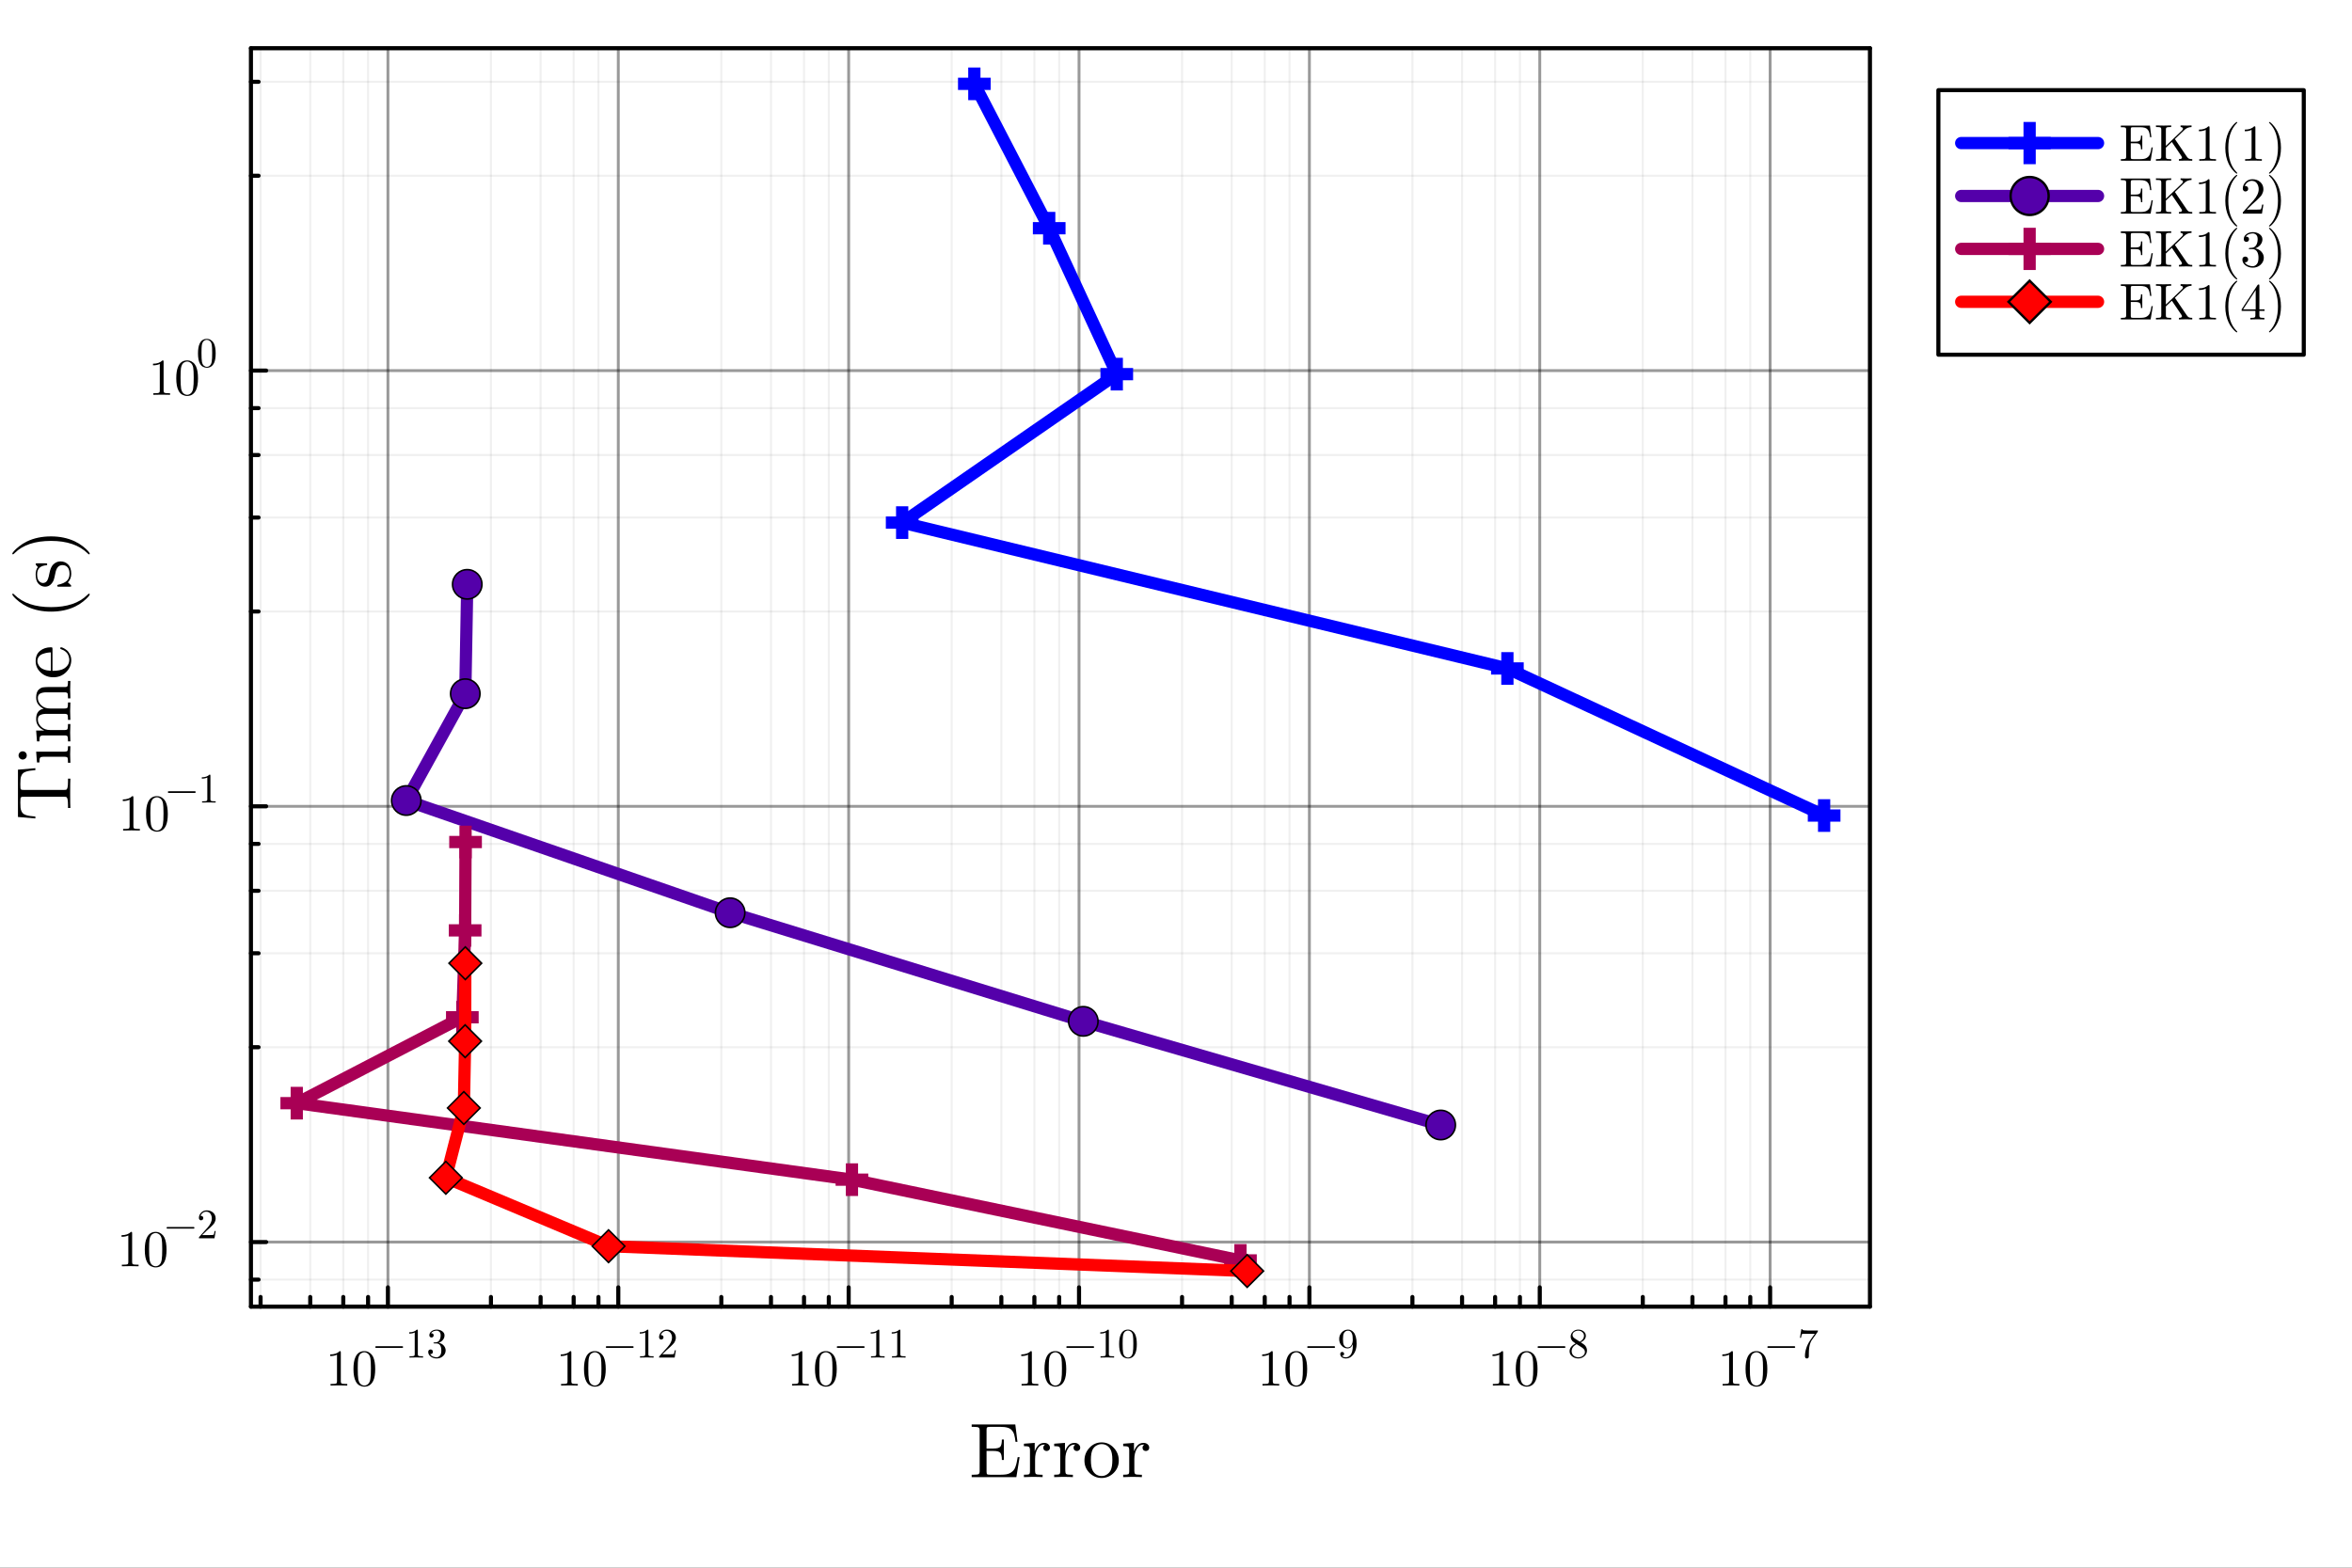 <?xml version="1.0" encoding="utf-8"?>
<svg xmlns="http://www.w3.org/2000/svg" xmlns:xlink="http://www.w3.org/1999/xlink" width="576" height="384" viewBox="0 0 2304 1536">
<rect x="0" y="0" width="2304" height="1536" fill="#333333" stroke="none"/>
<defs>
  <clipPath id="clip090">
    <rect x="0" y="0" width="2304" height="1536"/>
  </clipPath>
</defs>
<path clip-path="url(#clip090)" d="M0 1536 L2304 1536 L2304 0 L0 0  Z" fill="#ffffff" fill-rule="evenodd" fill-opacity="1"/>
<defs>
  <clipPath id="clip091">
    <rect x="460" y="0" width="1614" height="1536"/>
  </clipPath>
</defs>
<path clip-path="url(#clip090)" d="M245.822 1280.22 L1831.79 1280.22 L1831.79 47.244 L245.822 47.244  Z" fill="#ffffff" fill-rule="evenodd" fill-opacity="1"/>
<defs>
  <clipPath id="clip092">
    <rect x="245" y="47" width="1587" height="1234"/>
  </clipPath>
</defs>
<polyline clip-path="url(#clip092)" style="stroke:#000000; stroke-linecap:round; stroke-linejoin:round; stroke-width:2.8; stroke-opacity:0.4; fill:none" points="380.016,1280.22 380.016,47.244 "/>
<polyline clip-path="url(#clip092)" style="stroke:#000000; stroke-linecap:round; stroke-linejoin:round; stroke-width:2.8; stroke-opacity:0.4; fill:none" points="605.68,1280.22 605.68,47.244 "/>
<polyline clip-path="url(#clip092)" style="stroke:#000000; stroke-linecap:round; stroke-linejoin:round; stroke-width:2.8; stroke-opacity:0.4; fill:none" points="831.345,1280.22 831.345,47.244 "/>
<polyline clip-path="url(#clip092)" style="stroke:#000000; stroke-linecap:round; stroke-linejoin:round; stroke-width:2.8; stroke-opacity:0.4; fill:none" points="1057.01,1280.22 1057.01,47.244 "/>
<polyline clip-path="url(#clip092)" style="stroke:#000000; stroke-linecap:round; stroke-linejoin:round; stroke-width:2.8; stroke-opacity:0.4; fill:none" points="1282.67,1280.22 1282.67,47.244 "/>
<polyline clip-path="url(#clip092)" style="stroke:#000000; stroke-linecap:round; stroke-linejoin:round; stroke-width:2.8; stroke-opacity:0.4; fill:none" points="1508.34,1280.22 1508.34,47.244 "/>
<polyline clip-path="url(#clip092)" style="stroke:#000000; stroke-linecap:round; stroke-linejoin:round; stroke-width:2.8; stroke-opacity:0.4; fill:none" points="1734,1280.22 1734,47.244 "/>
<polyline clip-path="url(#clip092)" style="stroke:#000000; stroke-linecap:round; stroke-linejoin:round; stroke-width:2; stroke-opacity:0.06; fill:none" points="255.259,1280.22 255.259,47.244 "/>
<polyline clip-path="url(#clip092)" style="stroke:#000000; stroke-linecap:round; stroke-linejoin:round; stroke-width:2; stroke-opacity:0.06; fill:none" points="303.913,1280.22 303.913,47.244 "/>
<polyline clip-path="url(#clip092)" style="stroke:#000000; stroke-linecap:round; stroke-linejoin:round; stroke-width:2; stroke-opacity:0.06; fill:none" points="336.278,1280.22 336.278,47.244 "/>
<polyline clip-path="url(#clip092)" style="stroke:#000000; stroke-linecap:round; stroke-linejoin:round; stroke-width:2; stroke-opacity:0.06; fill:none" points="360.567,1280.22 360.567,47.244 "/>
<polyline clip-path="url(#clip092)" style="stroke:#000000; stroke-linecap:round; stroke-linejoin:round; stroke-width:2; stroke-opacity:0.06; fill:none" points="480.924,1280.22 480.924,47.244 "/>
<polyline clip-path="url(#clip092)" style="stroke:#000000; stroke-linecap:round; stroke-linejoin:round; stroke-width:2; stroke-opacity:0.06; fill:none" points="529.577,1280.22 529.577,47.244 "/>
<polyline clip-path="url(#clip092)" style="stroke:#000000; stroke-linecap:round; stroke-linejoin:round; stroke-width:2; stroke-opacity:0.06; fill:none" points="561.942,1280.22 561.942,47.244 "/>
<polyline clip-path="url(#clip092)" style="stroke:#000000; stroke-linecap:round; stroke-linejoin:round; stroke-width:2; stroke-opacity:0.06; fill:none" points="586.231,1280.22 586.231,47.244 "/>
<polyline clip-path="url(#clip092)" style="stroke:#000000; stroke-linecap:round; stroke-linejoin:round; stroke-width:2; stroke-opacity:0.06; fill:none" points="706.588,1280.22 706.588,47.244 "/>
<polyline clip-path="url(#clip092)" style="stroke:#000000; stroke-linecap:round; stroke-linejoin:round; stroke-width:2; stroke-opacity:0.06; fill:none" points="755.241,1280.22 755.241,47.244 "/>
<polyline clip-path="url(#clip092)" style="stroke:#000000; stroke-linecap:round; stroke-linejoin:round; stroke-width:2; stroke-opacity:0.06; fill:none" points="787.606,1280.22 787.606,47.244 "/>
<polyline clip-path="url(#clip092)" style="stroke:#000000; stroke-linecap:round; stroke-linejoin:round; stroke-width:2; stroke-opacity:0.06; fill:none" points="811.895,1280.22 811.895,47.244 "/>
<polyline clip-path="url(#clip092)" style="stroke:#000000; stroke-linecap:round; stroke-linejoin:round; stroke-width:2; stroke-opacity:0.06; fill:none" points="932.252,1280.22 932.252,47.244 "/>
<polyline clip-path="url(#clip092)" style="stroke:#000000; stroke-linecap:round; stroke-linejoin:round; stroke-width:2; stroke-opacity:0.06; fill:none" points="980.905,1280.22 980.905,47.244 "/>
<polyline clip-path="url(#clip092)" style="stroke:#000000; stroke-linecap:round; stroke-linejoin:round; stroke-width:2; stroke-opacity:0.06; fill:none" points="1013.27,1280.22 1013.27,47.244 "/>
<polyline clip-path="url(#clip092)" style="stroke:#000000; stroke-linecap:round; stroke-linejoin:round; stroke-width:2; stroke-opacity:0.06; fill:none" points="1037.56,1280.22 1037.56,47.244 "/>
<polyline clip-path="url(#clip092)" style="stroke:#000000; stroke-linecap:round; stroke-linejoin:round; stroke-width:2; stroke-opacity:0.06; fill:none" points="1157.92,1280.22 1157.92,47.244 "/>
<polyline clip-path="url(#clip092)" style="stroke:#000000; stroke-linecap:round; stroke-linejoin:round; stroke-width:2; stroke-opacity:0.06; fill:none" points="1206.57,1280.22 1206.57,47.244 "/>
<polyline clip-path="url(#clip092)" style="stroke:#000000; stroke-linecap:round; stroke-linejoin:round; stroke-width:2; stroke-opacity:0.06; fill:none" points="1238.93,1280.22 1238.93,47.244 "/>
<polyline clip-path="url(#clip092)" style="stroke:#000000; stroke-linecap:round; stroke-linejoin:round; stroke-width:2; stroke-opacity:0.06; fill:none" points="1263.22,1280.22 1263.22,47.244 "/>
<polyline clip-path="url(#clip092)" style="stroke:#000000; stroke-linecap:round; stroke-linejoin:round; stroke-width:2; stroke-opacity:0.06; fill:none" points="1383.58,1280.22 1383.58,47.244 "/>
<polyline clip-path="url(#clip092)" style="stroke:#000000; stroke-linecap:round; stroke-linejoin:round; stroke-width:2; stroke-opacity:0.06; fill:none" points="1432.23,1280.22 1432.23,47.244 "/>
<polyline clip-path="url(#clip092)" style="stroke:#000000; stroke-linecap:round; stroke-linejoin:round; stroke-width:2; stroke-opacity:0.06; fill:none" points="1464.6,1280.22 1464.6,47.244 "/>
<polyline clip-path="url(#clip092)" style="stroke:#000000; stroke-linecap:round; stroke-linejoin:round; stroke-width:2; stroke-opacity:0.06; fill:none" points="1488.89,1280.22 1488.89,47.244 "/>
<polyline clip-path="url(#clip092)" style="stroke:#000000; stroke-linecap:round; stroke-linejoin:round; stroke-width:2; stroke-opacity:0.06; fill:none" points="1609.24,1280.22 1609.24,47.244 "/>
<polyline clip-path="url(#clip092)" style="stroke:#000000; stroke-linecap:round; stroke-linejoin:round; stroke-width:2; stroke-opacity:0.06; fill:none" points="1657.9,1280.22 1657.9,47.244 "/>
<polyline clip-path="url(#clip092)" style="stroke:#000000; stroke-linecap:round; stroke-linejoin:round; stroke-width:2; stroke-opacity:0.06; fill:none" points="1690.26,1280.22 1690.26,47.244 "/>
<polyline clip-path="url(#clip092)" style="stroke:#000000; stroke-linecap:round; stroke-linejoin:round; stroke-width:2; stroke-opacity:0.06; fill:none" points="1714.55,1280.22 1714.55,47.244 "/>
<polyline clip-path="url(#clip090)" style="stroke:#000000; stroke-linecap:round; stroke-linejoin:round; stroke-width:4; stroke-opacity:1; fill:none" points="245.822,1280.22 1831.79,1280.22 "/>
<polyline clip-path="url(#clip090)" style="stroke:#000000; stroke-linecap:round; stroke-linejoin:round; stroke-width:4; stroke-opacity:1; fill:none" points="245.822,47.244 1831.79,47.244 "/>
<polyline clip-path="url(#clip090)" style="stroke:#000000; stroke-linecap:round; stroke-linejoin:round; stroke-width:4; stroke-opacity:1; fill:none" points="380.016,1280.22 380.016,1261.33 "/>
<polyline clip-path="url(#clip090)" style="stroke:#000000; stroke-linecap:round; stroke-linejoin:round; stroke-width:4; stroke-opacity:1; fill:none" points="605.68,1280.22 605.68,1261.33 "/>
<polyline clip-path="url(#clip090)" style="stroke:#000000; stroke-linecap:round; stroke-linejoin:round; stroke-width:4; stroke-opacity:1; fill:none" points="831.345,1280.22 831.345,1261.33 "/>
<polyline clip-path="url(#clip090)" style="stroke:#000000; stroke-linecap:round; stroke-linejoin:round; stroke-width:4; stroke-opacity:1; fill:none" points="1057.01,1280.22 1057.01,1261.33 "/>
<polyline clip-path="url(#clip090)" style="stroke:#000000; stroke-linecap:round; stroke-linejoin:round; stroke-width:4; stroke-opacity:1; fill:none" points="1282.67,1280.22 1282.67,1261.33 "/>
<polyline clip-path="url(#clip090)" style="stroke:#000000; stroke-linecap:round; stroke-linejoin:round; stroke-width:4; stroke-opacity:1; fill:none" points="1508.34,1280.22 1508.34,1261.33 "/>
<polyline clip-path="url(#clip090)" style="stroke:#000000; stroke-linecap:round; stroke-linejoin:round; stroke-width:4; stroke-opacity:1; fill:none" points="1734,1280.22 1734,1261.33 "/>
<polyline clip-path="url(#clip090)" style="stroke:#000000; stroke-linecap:round; stroke-linejoin:round; stroke-width:4; stroke-opacity:1; fill:none" points="255.259,1280.22 255.259,1270.78 "/>
<polyline clip-path="url(#clip090)" style="stroke:#000000; stroke-linecap:round; stroke-linejoin:round; stroke-width:4; stroke-opacity:1; fill:none" points="303.913,1280.22 303.913,1270.78 "/>
<polyline clip-path="url(#clip090)" style="stroke:#000000; stroke-linecap:round; stroke-linejoin:round; stroke-width:4; stroke-opacity:1; fill:none" points="336.278,1280.22 336.278,1270.78 "/>
<polyline clip-path="url(#clip090)" style="stroke:#000000; stroke-linecap:round; stroke-linejoin:round; stroke-width:4; stroke-opacity:1; fill:none" points="360.567,1280.22 360.567,1270.78 "/>
<polyline clip-path="url(#clip090)" style="stroke:#000000; stroke-linecap:round; stroke-linejoin:round; stroke-width:4; stroke-opacity:1; fill:none" points="480.924,1280.22 480.924,1270.78 "/>
<polyline clip-path="url(#clip090)" style="stroke:#000000; stroke-linecap:round; stroke-linejoin:round; stroke-width:4; stroke-opacity:1; fill:none" points="529.577,1280.22 529.577,1270.78 "/>
<polyline clip-path="url(#clip090)" style="stroke:#000000; stroke-linecap:round; stroke-linejoin:round; stroke-width:4; stroke-opacity:1; fill:none" points="561.942,1280.22 561.942,1270.78 "/>
<polyline clip-path="url(#clip090)" style="stroke:#000000; stroke-linecap:round; stroke-linejoin:round; stroke-width:4; stroke-opacity:1; fill:none" points="586.231,1280.22 586.231,1270.78 "/>
<polyline clip-path="url(#clip090)" style="stroke:#000000; stroke-linecap:round; stroke-linejoin:round; stroke-width:4; stroke-opacity:1; fill:none" points="706.588,1280.22 706.588,1270.78 "/>
<polyline clip-path="url(#clip090)" style="stroke:#000000; stroke-linecap:round; stroke-linejoin:round; stroke-width:4; stroke-opacity:1; fill:none" points="755.241,1280.22 755.241,1270.78 "/>
<polyline clip-path="url(#clip090)" style="stroke:#000000; stroke-linecap:round; stroke-linejoin:round; stroke-width:4; stroke-opacity:1; fill:none" points="787.606,1280.22 787.606,1270.78 "/>
<polyline clip-path="url(#clip090)" style="stroke:#000000; stroke-linecap:round; stroke-linejoin:round; stroke-width:4; stroke-opacity:1; fill:none" points="811.895,1280.22 811.895,1270.78 "/>
<polyline clip-path="url(#clip090)" style="stroke:#000000; stroke-linecap:round; stroke-linejoin:round; stroke-width:4; stroke-opacity:1; fill:none" points="932.252,1280.22 932.252,1270.78 "/>
<polyline clip-path="url(#clip090)" style="stroke:#000000; stroke-linecap:round; stroke-linejoin:round; stroke-width:4; stroke-opacity:1; fill:none" points="980.905,1280.22 980.905,1270.78 "/>
<polyline clip-path="url(#clip090)" style="stroke:#000000; stroke-linecap:round; stroke-linejoin:round; stroke-width:4; stroke-opacity:1; fill:none" points="1013.27,1280.22 1013.27,1270.78 "/>
<polyline clip-path="url(#clip090)" style="stroke:#000000; stroke-linecap:round; stroke-linejoin:round; stroke-width:4; stroke-opacity:1; fill:none" points="1037.56,1280.22 1037.56,1270.78 "/>
<polyline clip-path="url(#clip090)" style="stroke:#000000; stroke-linecap:round; stroke-linejoin:round; stroke-width:4; stroke-opacity:1; fill:none" points="1157.92,1280.22 1157.92,1270.78 "/>
<polyline clip-path="url(#clip090)" style="stroke:#000000; stroke-linecap:round; stroke-linejoin:round; stroke-width:4; stroke-opacity:1; fill:none" points="1206.57,1280.22 1206.57,1270.78 "/>
<polyline clip-path="url(#clip090)" style="stroke:#000000; stroke-linecap:round; stroke-linejoin:round; stroke-width:4; stroke-opacity:1; fill:none" points="1238.93,1280.22 1238.93,1270.78 "/>
<polyline clip-path="url(#clip090)" style="stroke:#000000; stroke-linecap:round; stroke-linejoin:round; stroke-width:4; stroke-opacity:1; fill:none" points="1263.22,1280.22 1263.22,1270.78 "/>
<polyline clip-path="url(#clip090)" style="stroke:#000000; stroke-linecap:round; stroke-linejoin:round; stroke-width:4; stroke-opacity:1; fill:none" points="1383.58,1280.22 1383.58,1270.78 "/>
<polyline clip-path="url(#clip090)" style="stroke:#000000; stroke-linecap:round; stroke-linejoin:round; stroke-width:4; stroke-opacity:1; fill:none" points="1432.23,1280.22 1432.23,1270.78 "/>
<polyline clip-path="url(#clip090)" style="stroke:#000000; stroke-linecap:round; stroke-linejoin:round; stroke-width:4; stroke-opacity:1; fill:none" points="1464.6,1280.22 1464.6,1270.78 "/>
<polyline clip-path="url(#clip090)" style="stroke:#000000; stroke-linecap:round; stroke-linejoin:round; stroke-width:4; stroke-opacity:1; fill:none" points="1488.89,1280.22 1488.89,1270.78 "/>
<polyline clip-path="url(#clip090)" style="stroke:#000000; stroke-linecap:round; stroke-linejoin:round; stroke-width:4; stroke-opacity:1; fill:none" points="1609.24,1280.22 1609.24,1270.78 "/>
<polyline clip-path="url(#clip090)" style="stroke:#000000; stroke-linecap:round; stroke-linejoin:round; stroke-width:4; stroke-opacity:1; fill:none" points="1657.9,1280.22 1657.9,1270.78 "/>
<polyline clip-path="url(#clip090)" style="stroke:#000000; stroke-linecap:round; stroke-linejoin:round; stroke-width:4; stroke-opacity:1; fill:none" points="1690.26,1280.22 1690.26,1270.78 "/>
<polyline clip-path="url(#clip090)" style="stroke:#000000; stroke-linecap:round; stroke-linejoin:round; stroke-width:4; stroke-opacity:1; fill:none" points="1714.55,1280.22 1714.55,1270.78 "/>
<path clip-path="url(#clip090)" d="M323.478 1328.64 L323.478 1327.06 Q329.555 1327.06 332.692 1323.82 Q333.557 1323.82 333.705 1324.02 Q333.853 1324.22 333.853 1325.13 L333.853 1353.51 Q333.853 1355.02 334.594 1355.49 Q335.335 1355.96 338.572 1355.96 L340.177 1355.96 L340.177 1357.52 Q338.399 1357.37 331.976 1357.37 Q325.553 1357.37 323.799 1357.52 L323.799 1355.96 L325.405 1355.96 Q328.591 1355.96 329.357 1355.52 Q330.123 1355.05 330.123 1353.51 L330.123 1327.3 Q327.48 1328.64 323.478 1328.64 Z" fill="#000000" fill-rule="nonzero" fill-opacity="1" /><path clip-path="url(#clip090)" d="M346.254 1341.34 Q346.254 1333.9 348.132 1329.85 Q350.75 1323.82 356.926 1323.82 Q358.235 1323.82 359.594 1324.19 Q360.977 1324.54 362.707 1325.9 Q364.461 1327.25 365.523 1329.48 Q367.549 1333.78 367.549 1341.34 Q367.549 1348.72 365.671 1352.75 Q362.929 1358.63 356.877 1358.63 Q354.604 1358.63 352.282 1357.47 Q349.984 1356.31 348.527 1353.51 Q346.254 1349.34 346.254 1341.34 M350.454 1340.72 Q350.454 1348.35 350.997 1351.39 Q351.615 1354.68 353.295 1356.11 Q354.999 1357.52 356.877 1357.52 Q358.902 1357.52 360.582 1356.01 Q362.287 1354.48 362.806 1351.19 Q363.374 1347.96 363.349 1340.72 Q363.349 1333.68 362.855 1330.86 Q362.188 1327.58 360.409 1326.27 Q358.655 1324.93 356.877 1324.93 Q356.21 1324.93 355.493 1325.13 Q354.802 1325.33 353.789 1325.9 Q352.776 1326.46 351.985 1327.87 Q351.22 1329.28 350.849 1331.41 Q350.454 1334.15 350.454 1340.72 Z" fill="#000000" fill-rule="nonzero" fill-opacity="1" /><path clip-path="url(#clip090)" d="M394.685 1319.25 Q394.926 1319.49 394.926 1319.83 Q394.926 1320.17 394.685 1320.41 Q394.444 1320.65 394.103 1320.65 L368.371 1320.65 Q368.03 1320.65 367.789 1320.41 Q367.549 1320.17 367.549 1319.83 Q367.549 1319.49 367.789 1319.25 Q368.03 1319.01 368.371 1319.01 L394.103 1319.01 Q394.444 1319.01 394.685 1319.25 Z" fill="#000000" fill-rule="nonzero" fill-opacity="1" /><path clip-path="url(#clip090)" d="M400.867 1306.64 L400.867 1305.36 Q405.805 1305.36 408.354 1302.73 Q409.056 1302.73 409.177 1302.89 Q409.297 1303.05 409.297 1303.79 L409.297 1326.85 Q409.297 1328.08 409.899 1328.46 Q410.502 1328.84 413.131 1328.84 L414.436 1328.84 L414.436 1330.11 Q412.99 1329.99 407.772 1329.99 Q402.553 1329.99 401.128 1330.11 L401.128 1328.84 L402.433 1328.84 Q405.022 1328.84 405.644 1328.48 Q406.266 1328.1 406.266 1326.85 L406.266 1305.56 Q404.119 1306.64 400.867 1306.64 Z" fill="#000000" fill-rule="nonzero" fill-opacity="1" /><path clip-path="url(#clip090)" d="M419.494 1324.57 Q419.494 1323.34 420.196 1322.76 Q420.899 1322.18 421.802 1322.18 Q422.745 1322.18 423.407 1322.8 Q424.09 1323.4 424.09 1324.47 Q424.09 1325.61 423.287 1326.25 Q422.504 1326.89 421.38 1326.73 Q422.364 1328.38 424.17 1329.12 Q425.997 1329.87 427.683 1329.87 Q429.449 1329.87 430.874 1328.34 Q432.319 1326.81 432.319 1323.08 Q432.319 1319.91 431.075 1318.08 Q429.85 1316.26 427.422 1316.26 L425.615 1316.26 Q424.993 1316.26 424.813 1316.2 Q424.632 1316.14 424.632 1315.8 Q424.632 1315.39 425.254 1315.31 Q425.876 1315.31 426.86 1315.19 Q429.248 1315.11 430.513 1313.05 Q431.657 1311.12 431.657 1308.37 Q431.657 1305.86 430.453 1304.82 Q429.268 1303.75 427.723 1303.75 Q426.278 1303.75 424.692 1304.35 Q423.106 1304.96 422.243 1306.3 Q424.792 1306.3 424.792 1308.37 Q424.792 1309.27 424.21 1309.87 Q423.648 1310.46 422.705 1310.46 Q421.802 1310.46 421.2 1309.89 Q420.597 1309.31 420.597 1308.33 Q420.597 1305.98 422.685 1304.35 Q424.792 1302.73 427.883 1302.73 Q430.934 1302.73 433.182 1304.33 Q435.45 1305.94 435.45 1308.41 Q435.45 1310.84 433.845 1312.82 Q432.239 1314.81 429.69 1315.63 Q432.821 1316.26 434.688 1318.38 Q436.554 1320.49 436.554 1323.08 Q436.554 1326.29 434.025 1328.66 Q431.496 1331.01 427.803 1331.01 Q424.391 1331.01 421.942 1329.16 Q419.494 1327.32 419.494 1324.57 Z" fill="#000000" fill-rule="nonzero" fill-opacity="1" /><path clip-path="url(#clip090)" d="M549.303 1328.64 L549.303 1327.06 Q555.38 1327.06 558.517 1323.82 Q559.382 1323.82 559.53 1324.02 Q559.678 1324.22 559.678 1325.13 L559.678 1353.51 Q559.678 1355.02 560.419 1355.49 Q561.16 1355.96 564.396 1355.96 L566.002 1355.96 L566.002 1357.52 Q564.223 1357.37 557.801 1357.37 Q551.378 1357.37 549.624 1357.52 L549.624 1355.96 L551.229 1355.96 Q554.416 1355.96 555.182 1355.52 Q555.948 1355.05 555.948 1353.51 L555.948 1327.3 Q553.305 1328.64 549.303 1328.64 Z" fill="#000000" fill-rule="nonzero" fill-opacity="1" /><path clip-path="url(#clip090)" d="M572.079 1341.34 Q572.079 1333.9 573.957 1329.85 Q576.575 1323.82 582.751 1323.82 Q584.06 1323.82 585.419 1324.19 Q586.802 1324.54 588.532 1325.9 Q590.285 1327.25 591.348 1329.48 Q593.373 1333.78 593.373 1341.34 Q593.373 1348.72 591.496 1352.75 Q588.754 1358.63 582.702 1358.63 Q580.429 1358.63 578.107 1357.47 Q575.809 1356.31 574.352 1353.51 Q572.079 1349.34 572.079 1341.34 M576.279 1340.72 Q576.279 1348.35 576.822 1351.39 Q577.44 1354.68 579.12 1356.11 Q580.824 1357.52 582.702 1357.52 Q584.727 1357.52 586.407 1356.01 Q588.112 1354.48 588.63 1351.19 Q589.199 1347.96 589.174 1340.72 Q589.174 1333.68 588.68 1330.86 Q588.013 1327.58 586.234 1326.27 Q584.48 1324.93 582.702 1324.93 Q582.035 1324.93 581.318 1325.13 Q580.626 1325.33 579.614 1325.9 Q578.601 1326.46 577.81 1327.87 Q577.044 1329.28 576.674 1331.41 Q576.279 1334.15 576.279 1340.72 Z" fill="#000000" fill-rule="nonzero" fill-opacity="1" /><path clip-path="url(#clip090)" d="M620.51 1319.25 Q620.751 1319.49 620.751 1319.83 Q620.751 1320.17 620.51 1320.41 Q620.269 1320.65 619.928 1320.65 L594.196 1320.65 Q593.855 1320.65 593.614 1320.41 Q593.373 1320.17 593.373 1319.83 Q593.373 1319.49 593.614 1319.25 Q593.855 1319.01 594.196 1319.01 L619.928 1319.01 Q620.269 1319.01 620.51 1319.25 Z" fill="#000000" fill-rule="nonzero" fill-opacity="1" /><path clip-path="url(#clip090)" d="M626.692 1306.64 L626.692 1305.36 Q631.63 1305.36 634.179 1302.73 Q634.881 1302.73 635.002 1302.89 Q635.122 1303.05 635.122 1303.79 L635.122 1326.85 Q635.122 1328.08 635.724 1328.46 Q636.326 1328.84 638.956 1328.84 L640.26 1328.84 L640.26 1330.11 Q638.815 1329.99 633.597 1329.99 Q628.378 1329.99 626.953 1330.11 L626.953 1328.84 L628.258 1328.84 Q630.847 1328.84 631.469 1328.48 Q632.091 1328.1 632.091 1326.85 L632.091 1305.56 Q629.944 1306.64 626.692 1306.64 Z" fill="#000000" fill-rule="nonzero" fill-opacity="1" /><path clip-path="url(#clip090)" d="M645.64 1330.11 Q645.64 1329.36 645.7 1329.14 Q645.78 1328.92 646.101 1328.58 L653.989 1319.79 Q658.305 1314.93 658.305 1310.7 Q658.305 1307.95 656.859 1305.98 Q655.434 1304.01 652.805 1304.01 Q650.999 1304.01 649.473 1305.12 Q647.948 1306.22 647.245 1308.19 Q647.366 1308.15 647.787 1308.15 Q648.811 1308.15 649.373 1308.79 Q649.955 1309.43 649.955 1310.3 Q649.955 1311.4 649.232 1311.94 Q648.53 1312.46 647.827 1312.46 Q647.546 1312.46 647.165 1312.4 Q646.804 1312.34 646.222 1311.78 Q645.64 1311.2 645.64 1310.18 Q645.64 1307.3 647.807 1305.02 Q649.995 1302.73 653.327 1302.73 Q657.1 1302.73 659.569 1304.98 Q662.058 1307.2 662.058 1310.7 Q662.058 1311.92 661.677 1313.05 Q661.315 1314.15 660.814 1315.01 Q660.332 1315.88 659.007 1317.26 Q657.682 1318.65 656.619 1319.63 Q655.555 1320.61 653.166 1322.7 L648.811 1326.93 L656.217 1326.93 Q659.83 1326.93 660.111 1326.61 Q660.512 1326.03 661.014 1322.96 L662.058 1322.96 L660.894 1330.11 L645.64 1330.11 Z" fill="#000000" fill-rule="nonzero" fill-opacity="1" /><path clip-path="url(#clip090)" d="M775.589 1328.64 L775.589 1327.06 Q781.666 1327.06 784.803 1323.82 Q785.668 1323.82 785.816 1324.02 Q785.964 1324.22 785.964 1325.13 L785.964 1353.51 Q785.964 1355.02 786.706 1355.49 Q787.447 1355.96 790.683 1355.96 L792.288 1355.96 L792.288 1357.52 Q790.51 1357.37 784.087 1357.37 Q777.664 1357.37 775.91 1357.52 L775.91 1355.96 L777.516 1355.96 Q780.703 1355.96 781.468 1355.52 Q782.234 1355.05 782.234 1353.51 L782.234 1327.3 Q779.591 1328.64 775.589 1328.64 Z" fill="#000000" fill-rule="nonzero" fill-opacity="1" /><path clip-path="url(#clip090)" d="M798.366 1341.34 Q798.366 1333.9 800.243 1329.85 Q802.862 1323.82 809.037 1323.82 Q810.347 1323.82 811.705 1324.19 Q813.089 1324.54 814.818 1325.9 Q816.572 1327.25 817.634 1329.48 Q819.66 1333.78 819.66 1341.34 Q819.66 1348.72 817.782 1352.75 Q815.04 1358.63 808.988 1358.63 Q806.715 1358.63 804.393 1357.47 Q802.096 1356.31 800.638 1353.51 Q798.366 1349.34 798.366 1341.34 M802.565 1340.72 Q802.565 1348.35 803.109 1351.39 Q803.726 1354.68 805.406 1356.11 Q807.111 1357.52 808.988 1357.52 Q811.014 1357.52 812.693 1356.01 Q814.398 1354.48 814.917 1351.19 Q815.485 1347.96 815.46 1340.72 Q815.46 1333.68 814.966 1330.86 Q814.299 1327.58 812.521 1326.27 Q810.767 1324.93 808.988 1324.93 Q808.321 1324.93 807.605 1325.13 Q806.913 1325.33 805.9 1325.9 Q804.887 1326.46 804.097 1327.87 Q803.331 1329.28 802.96 1331.41 Q802.565 1334.15 802.565 1340.72 Z" fill="#000000" fill-rule="nonzero" fill-opacity="1" /><path clip-path="url(#clip090)" d="M846.796 1319.25 Q847.037 1319.49 847.037 1319.83 Q847.037 1320.17 846.796 1320.41 Q846.556 1320.65 846.214 1320.65 L820.483 1320.65 Q820.142 1320.65 819.901 1320.41 Q819.66 1320.17 819.66 1319.83 Q819.66 1319.49 819.901 1319.25 Q820.142 1319.01 820.483 1319.01 L846.214 1319.01 Q846.556 1319.01 846.796 1319.25 Z" fill="#000000" fill-rule="nonzero" fill-opacity="1" /><path clip-path="url(#clip090)" d="M852.978 1306.64 L852.978 1305.36 Q857.916 1305.36 860.465 1302.73 Q861.168 1302.73 861.288 1302.89 Q861.408 1303.05 861.408 1303.79 L861.408 1326.85 Q861.408 1328.08 862.011 1328.46 Q862.613 1328.84 865.242 1328.84 L866.547 1328.84 L866.547 1330.11 Q865.102 1329.99 859.883 1329.99 Q854.664 1329.99 853.239 1330.11 L853.239 1328.84 L854.544 1328.84 Q857.133 1328.84 857.755 1328.48 Q858.378 1328.1 858.378 1326.85 L858.378 1305.56 Q856.23 1306.64 852.978 1306.64 Z" fill="#000000" fill-rule="nonzero" fill-opacity="1" /><path clip-path="url(#clip090)" d="M873.532 1306.64 L873.532 1305.36 Q878.469 1305.36 881.018 1302.73 Q881.721 1302.73 881.841 1302.89 Q881.962 1303.05 881.962 1303.79 L881.962 1326.85 Q881.962 1328.08 882.564 1328.46 Q883.166 1328.84 885.795 1328.84 L887.1 1328.84 L887.1 1330.11 Q885.655 1329.99 880.436 1329.99 Q875.218 1329.99 873.793 1330.11 L873.793 1328.84 L875.097 1328.84 Q877.686 1328.84 878.309 1328.48 Q878.931 1328.1 878.931 1326.85 L878.931 1305.56 Q876.783 1306.64 873.532 1306.64 Z" fill="#000000" fill-rule="nonzero" fill-opacity="1" /><path clip-path="url(#clip090)" d="M1000.41 1328.64 L1000.41 1327.06 Q1006.49 1327.06 1009.62 1323.82 Q1010.49 1323.82 1010.64 1324.02 Q1010.79 1324.22 1010.79 1325.13 L1010.79 1353.51 Q1010.79 1355.02 1011.53 1355.49 Q1012.27 1355.96 1015.5 1355.96 L1017.11 1355.96 L1017.11 1357.52 Q1015.33 1357.37 1008.91 1357.37 Q1002.49 1357.37 1000.73 1357.52 L1000.73 1355.96 L1002.34 1355.96 Q1005.52 1355.96 1006.29 1355.52 Q1007.06 1355.05 1007.06 1353.51 L1007.06 1327.3 Q1004.41 1328.64 1000.41 1328.64 Z" fill="#000000" fill-rule="nonzero" fill-opacity="1" /><path clip-path="url(#clip090)" d="M1023.19 1341.34 Q1023.19 1333.9 1025.06 1329.85 Q1027.68 1323.82 1033.86 1323.82 Q1035.17 1323.82 1036.53 1324.19 Q1037.91 1324.54 1039.64 1325.9 Q1041.39 1327.25 1042.46 1329.48 Q1044.48 1333.78 1044.48 1341.34 Q1044.48 1348.72 1042.6 1352.75 Q1039.86 1358.63 1033.81 1358.63 Q1031.54 1358.63 1029.21 1357.47 Q1026.92 1356.31 1025.46 1353.51 Q1023.19 1349.34 1023.19 1341.34 M1027.39 1340.72 Q1027.39 1348.35 1027.93 1351.39 Q1028.55 1354.68 1030.23 1356.11 Q1031.93 1357.52 1033.81 1357.52 Q1035.83 1357.52 1037.51 1356.01 Q1039.22 1354.48 1039.74 1351.19 Q1040.31 1347.96 1040.28 1340.72 Q1040.28 1333.68 1039.79 1330.86 Q1039.12 1327.58 1037.34 1326.27 Q1035.59 1324.93 1033.81 1324.93 Q1033.14 1324.93 1032.43 1325.13 Q1031.73 1325.33 1030.72 1325.9 Q1029.71 1326.46 1028.92 1327.87 Q1028.15 1329.28 1027.78 1331.41 Q1027.39 1334.15 1027.39 1340.72 Z" fill="#000000" fill-rule="nonzero" fill-opacity="1" /><path clip-path="url(#clip090)" d="M1071.62 1319.25 Q1071.86 1319.49 1071.86 1319.83 Q1071.86 1320.17 1071.62 1320.41 Q1071.38 1320.65 1071.04 1320.65 L1045.3 1320.65 Q1044.96 1320.65 1044.72 1320.41 Q1044.48 1320.17 1044.48 1319.83 Q1044.48 1319.49 1044.72 1319.25 Q1044.96 1319.01 1045.3 1319.01 L1071.04 1319.01 Q1071.38 1319.01 1071.62 1319.25 Z" fill="#000000" fill-rule="nonzero" fill-opacity="1" /><path clip-path="url(#clip090)" d="M1077.8 1306.64 L1077.8 1305.36 Q1082.74 1305.36 1085.29 1302.73 Q1085.99 1302.73 1086.11 1302.89 Q1086.23 1303.05 1086.23 1303.79 L1086.23 1326.85 Q1086.23 1328.08 1086.83 1328.46 Q1087.43 1328.84 1090.06 1328.84 L1091.37 1328.84 L1091.37 1330.11 Q1089.92 1329.99 1084.7 1329.99 Q1079.49 1329.99 1078.06 1330.11 L1078.06 1328.84 L1079.37 1328.84 Q1081.95 1328.84 1082.58 1328.48 Q1083.2 1328.1 1083.2 1326.85 L1083.2 1305.56 Q1081.05 1306.64 1077.8 1306.64 Z" fill="#000000" fill-rule="nonzero" fill-opacity="1" /><path clip-path="url(#clip090)" d="M1096.31 1316.96 Q1096.31 1310.92 1097.83 1307.63 Q1099.96 1302.73 1104.98 1302.73 Q1106.04 1302.73 1107.14 1303.03 Q1108.27 1303.31 1109.67 1304.41 Q1111.1 1305.52 1111.96 1307.32 Q1113.61 1310.82 1113.61 1316.96 Q1113.61 1322.96 1112.08 1326.23 Q1109.85 1331.01 1104.94 1331.01 Q1103.09 1331.01 1101.2 1330.07 Q1099.34 1329.12 1098.15 1326.85 Q1096.31 1323.46 1096.31 1316.96 M1099.72 1316.46 Q1099.72 1322.66 1100.16 1325.13 Q1100.66 1327.8 1102.03 1328.96 Q1103.41 1330.11 1104.94 1330.11 Q1106.58 1330.11 1107.95 1328.88 Q1109.33 1327.64 1109.75 1324.97 Q1110.22 1322.34 1110.2 1316.46 Q1110.2 1310.74 1109.79 1308.45 Q1109.25 1305.78 1107.81 1304.72 Q1106.38 1303.63 1104.94 1303.63 Q1104.39 1303.63 1103.81 1303.79 Q1103.25 1303.95 1102.43 1304.41 Q1101.6 1304.88 1100.96 1306.02 Q1100.34 1307.16 1100.04 1308.89 Q1099.72 1311.12 1099.72 1316.46 Z" fill="#000000" fill-rule="nonzero" fill-opacity="1" /><path clip-path="url(#clip090)" d="M1236.41 1328.64 L1236.41 1327.06 Q1242.49 1327.06 1245.63 1323.82 Q1246.49 1323.82 1246.64 1324.02 Q1246.79 1324.22 1246.79 1325.13 L1246.79 1353.51 Q1246.79 1355.02 1247.53 1355.49 Q1248.27 1355.96 1251.51 1355.96 L1253.11 1355.96 L1253.11 1357.52 Q1251.33 1357.37 1244.91 1357.37 Q1238.49 1357.37 1236.73 1357.52 L1236.73 1355.96 L1238.34 1355.96 Q1241.52 1355.96 1242.29 1355.52 Q1243.06 1355.05 1243.06 1353.51 L1243.06 1327.3 Q1240.41 1328.64 1236.41 1328.64 Z" fill="#000000" fill-rule="nonzero" fill-opacity="1" /><path clip-path="url(#clip090)" d="M1259.19 1341.34 Q1259.19 1333.9 1261.07 1329.85 Q1263.68 1323.82 1269.86 1323.82 Q1271.17 1323.82 1272.53 1324.19 Q1273.91 1324.54 1275.64 1325.9 Q1277.39 1327.25 1278.46 1329.48 Q1280.48 1333.78 1280.48 1341.34 Q1280.48 1348.72 1278.6 1352.75 Q1275.86 1358.63 1269.81 1358.63 Q1267.54 1358.63 1265.22 1357.47 Q1262.92 1356.31 1261.46 1353.51 Q1259.19 1349.34 1259.19 1341.34 M1263.39 1340.72 Q1263.39 1348.35 1263.93 1351.39 Q1264.55 1354.68 1266.23 1356.11 Q1267.93 1357.52 1269.81 1357.52 Q1271.84 1357.52 1273.52 1356.01 Q1275.22 1354.48 1275.74 1351.19 Q1276.31 1347.96 1276.28 1340.72 Q1276.28 1333.68 1275.79 1330.86 Q1275.12 1327.58 1273.34 1326.27 Q1271.59 1324.93 1269.81 1324.93 Q1269.14 1324.93 1268.43 1325.13 Q1267.74 1325.33 1266.72 1325.9 Q1265.71 1326.46 1264.92 1327.87 Q1264.15 1329.28 1263.78 1331.41 Q1263.39 1334.15 1263.39 1340.72 Z" fill="#000000" fill-rule="nonzero" fill-opacity="1" /><path clip-path="url(#clip090)" d="M1307.62 1319.25 Q1307.86 1319.49 1307.86 1319.83 Q1307.86 1320.17 1307.62 1320.41 Q1307.38 1320.65 1307.04 1320.65 L1281.31 1320.65 Q1280.96 1320.65 1280.72 1320.41 Q1280.48 1320.17 1280.48 1319.83 Q1280.48 1319.49 1280.72 1319.25 Q1280.96 1319.01 1281.31 1319.01 L1307.04 1319.01 Q1307.38 1319.01 1307.62 1319.25 Z" fill="#000000" fill-rule="nonzero" fill-opacity="1" /><path clip-path="url(#clip090)" d="M1311.87 1311.98 Q1311.87 1309.79 1312.52 1308.31 Q1313.16 1306.8 1314.5 1305.32 Q1316.97 1302.73 1320.54 1302.73 Q1322.07 1302.73 1323.41 1303.37 Q1324.78 1304.01 1326.06 1305.48 Q1327.37 1306.92 1328.15 1309.79 Q1328.93 1312.64 1328.93 1316.58 Q1328.93 1322.94 1325.84 1326.97 Q1322.77 1331.01 1318.62 1331.01 Q1315.99 1331.01 1314.44 1329.83 Q1312.9 1328.62 1312.9 1326.57 Q1312.9 1325.51 1313.5 1325.07 Q1314.1 1324.61 1314.78 1324.61 Q1315.53 1324.61 1316.11 1325.11 Q1316.69 1325.59 1316.69 1326.49 Q1316.69 1327.24 1316.21 1327.82 Q1315.75 1328.38 1314.54 1328.38 Q1315.73 1329.87 1318.58 1329.87 Q1319.6 1329.87 1320.63 1329.4 Q1321.65 1328.92 1322.75 1327.78 Q1323.88 1326.61 1324.56 1324.19 Q1325.24 1321.76 1325.24 1318.34 L1325.24 1317.04 Q1323.6 1321.15 1320.1 1321.15 Q1316.65 1321.15 1314.26 1318.5 Q1311.87 1315.86 1311.87 1311.98 M1315.57 1312.02 Q1315.57 1316.1 1316.31 1317.6 Q1317.57 1320.19 1320.14 1320.19 Q1322.65 1320.19 1323.9 1317.96 Q1325.16 1315.71 1325.16 1312.8 Q1325.16 1308.77 1324.5 1307 Q1323.27 1303.75 1320.54 1303.75 Q1317.84 1303.75 1316.43 1306.34 Q1315.57 1307.87 1315.57 1312.02 Z" fill="#000000" fill-rule="nonzero" fill-opacity="1" /><path clip-path="url(#clip090)" d="M1462.08 1328.64 L1462.08 1327.06 Q1468.15 1327.06 1471.29 1323.82 Q1472.15 1323.82 1472.3 1324.02 Q1472.45 1324.22 1472.45 1325.13 L1472.45 1353.51 Q1472.45 1355.02 1473.19 1355.49 Q1473.93 1355.96 1477.17 1355.96 L1478.77 1355.96 L1478.77 1357.52 Q1477 1357.37 1470.57 1357.37 Q1464.15 1357.37 1462.4 1357.52 L1462.4 1355.96 L1464 1355.96 Q1467.19 1355.96 1467.95 1355.52 Q1468.72 1355.05 1468.72 1353.51 L1468.72 1327.3 Q1466.08 1328.64 1462.08 1328.64 Z" fill="#000000" fill-rule="nonzero" fill-opacity="1" /><path clip-path="url(#clip090)" d="M1484.85 1341.34 Q1484.85 1333.9 1486.73 1329.85 Q1489.35 1323.82 1495.52 1323.82 Q1496.83 1323.82 1498.19 1324.19 Q1499.58 1324.54 1501.3 1325.9 Q1503.06 1327.25 1504.12 1329.48 Q1506.15 1333.78 1506.15 1341.34 Q1506.15 1348.72 1504.27 1352.75 Q1501.53 1358.63 1495.47 1358.63 Q1493.2 1358.63 1490.88 1357.47 Q1488.58 1356.31 1487.12 1353.51 Q1484.85 1349.34 1484.85 1341.34 M1489.05 1340.72 Q1489.05 1348.35 1489.6 1351.39 Q1490.21 1354.68 1491.89 1356.11 Q1493.6 1357.52 1495.47 1357.52 Q1497.5 1357.52 1499.18 1356.01 Q1500.88 1354.48 1501.4 1351.19 Q1501.97 1347.96 1501.95 1340.72 Q1501.95 1333.68 1501.45 1330.86 Q1500.79 1327.58 1499.01 1326.27 Q1497.25 1324.93 1495.47 1324.93 Q1494.81 1324.93 1494.09 1325.13 Q1493.4 1325.33 1492.39 1325.9 Q1491.37 1326.46 1490.58 1327.87 Q1489.82 1329.28 1489.45 1331.41 Q1489.05 1334.15 1489.05 1340.72 Z" fill="#000000" fill-rule="nonzero" fill-opacity="1" /><path clip-path="url(#clip090)" d="M1533.28 1319.25 Q1533.52 1319.49 1533.52 1319.83 Q1533.52 1320.17 1533.28 1320.41 Q1533.04 1320.65 1532.7 1320.65 L1506.97 1320.65 Q1506.63 1320.65 1506.39 1320.41 Q1506.15 1320.17 1506.15 1319.83 Q1506.15 1319.49 1506.39 1319.25 Q1506.63 1319.01 1506.97 1319.01 L1532.7 1319.01 Q1533.04 1319.01 1533.28 1319.25 Z" fill="#000000" fill-rule="nonzero" fill-opacity="1" /><path clip-path="url(#clip090)" d="M1537.54 1323.9 Q1537.54 1319.31 1543.46 1316.34 Q1540.91 1314.61 1540.45 1314.11 Q1538.64 1312.1 1538.64 1309.59 Q1538.64 1306.72 1540.81 1304.74 Q1543 1302.73 1546.09 1302.73 Q1549.04 1302.73 1551.27 1304.43 Q1553.49 1306.14 1553.49 1308.85 Q1553.49 1312.66 1548.52 1315.23 Q1551.81 1317.28 1552.59 1318.14 Q1554.6 1320.37 1554.6 1323.2 Q1554.6 1326.49 1552.07 1328.76 Q1549.54 1331.01 1546.05 1331.01 Q1542.64 1331.01 1540.09 1329.02 Q1537.54 1327.04 1537.54 1323.9 M1539.59 1323.9 Q1539.59 1326.45 1541.49 1328.16 Q1543.42 1329.87 1546.09 1329.87 Q1548.68 1329.87 1550.6 1328.38 Q1552.55 1326.89 1552.55 1324.69 Q1552.55 1323.82 1552.25 1323.08 Q1551.97 1322.34 1551.39 1321.76 Q1550.83 1321.15 1550.46 1320.89 Q1550.12 1320.61 1549.46 1320.15 L1544.4 1316.96 Q1539.59 1319.63 1539.59 1323.9 M1540.45 1307.99 Q1540.45 1309.95 1542.52 1311.32 L1547.61 1314.61 Q1551.69 1312.22 1551.69 1308.85 Q1551.69 1306.66 1550.02 1305.22 Q1548.36 1303.75 1546.05 1303.75 Q1543.78 1303.75 1542.11 1304.96 Q1540.45 1306.14 1540.45 1307.99 Z" fill="#000000" fill-rule="nonzero" fill-opacity="1" /><path clip-path="url(#clip090)" d="M1687.17 1328.64 L1687.17 1327.06 Q1693.24 1327.06 1696.38 1323.82 Q1697.25 1323.82 1697.39 1324.02 Q1697.54 1324.22 1697.54 1325.13 L1697.54 1353.51 Q1697.54 1355.02 1698.28 1355.49 Q1699.03 1355.96 1702.26 1355.96 L1703.87 1355.96 L1703.87 1357.52 Q1702.09 1357.37 1695.67 1357.37 Q1689.24 1357.37 1687.49 1357.52 L1687.49 1355.96 L1689.09 1355.96 Q1692.28 1355.96 1693.05 1355.52 Q1693.81 1355.05 1693.81 1353.51 L1693.81 1327.3 Q1691.17 1328.64 1687.17 1328.64 Z" fill="#000000" fill-rule="nonzero" fill-opacity="1" /><path clip-path="url(#clip090)" d="M1709.94 1341.34 Q1709.94 1333.9 1711.82 1329.85 Q1714.44 1323.82 1720.62 1323.82 Q1721.93 1323.82 1723.28 1324.19 Q1724.67 1324.54 1726.4 1325.9 Q1728.15 1327.25 1729.21 1329.48 Q1731.24 1333.78 1731.24 1341.34 Q1731.24 1348.72 1729.36 1352.75 Q1726.62 1358.63 1720.57 1358.63 Q1718.29 1358.63 1715.97 1357.47 Q1713.67 1356.31 1712.22 1353.51 Q1709.94 1349.34 1709.94 1341.34 M1714.14 1340.72 Q1714.14 1348.35 1714.69 1351.39 Q1715.3 1354.68 1716.98 1356.11 Q1718.69 1357.52 1720.57 1357.52 Q1722.59 1357.52 1724.27 1356.01 Q1725.98 1354.48 1726.5 1351.19 Q1727.06 1347.96 1727.04 1340.72 Q1727.04 1333.68 1726.54 1330.86 Q1725.88 1327.58 1724.1 1326.27 Q1722.35 1324.93 1720.57 1324.93 Q1719.9 1324.93 1719.18 1325.13 Q1718.49 1325.33 1717.48 1325.9 Q1716.47 1326.46 1715.68 1327.87 Q1714.91 1329.28 1714.54 1331.41 Q1714.14 1334.15 1714.14 1340.72 Z" fill="#000000" fill-rule="nonzero" fill-opacity="1" /><path clip-path="url(#clip090)" d="M1758.38 1319.25 Q1758.62 1319.49 1758.62 1319.83 Q1758.62 1320.17 1758.38 1320.41 Q1758.13 1320.65 1757.79 1320.65 L1732.06 1320.65 Q1731.72 1320.65 1731.48 1320.41 Q1731.24 1320.17 1731.24 1319.83 Q1731.24 1319.49 1731.48 1319.25 Q1731.72 1319.01 1732.06 1319.01 L1757.79 1319.01 Q1758.13 1319.01 1758.38 1319.25 Z" fill="#000000" fill-rule="nonzero" fill-opacity="1" /><path clip-path="url(#clip090)" d="M1763.21 1310.78 L1764.56 1302.33 L1765.58 1302.33 Q1765.7 1302.83 1765.9 1303.05 Q1766.12 1303.27 1767.29 1303.45 Q1768.47 1303.63 1770.86 1303.63 L1780.84 1303.63 Q1780.84 1304.58 1780.47 1305.08 L1774.91 1312.88 Q1773.15 1315.35 1772.36 1319.91 Q1771.9 1322.96 1771.92 1326.65 L1771.92 1328.74 Q1771.92 1331.01 1770.02 1331.01 Q1768.13 1331.01 1768.13 1328.74 Q1768.13 1320.89 1773.19 1313.29 Q1773.73 1312.5 1775.72 1309.71 Q1777.72 1306.92 1777.8 1306.8 L1769.29 1306.8 Q1765.56 1306.8 1765.26 1307.04 Q1764.86 1307.41 1764.24 1310.78 L1763.21 1310.78 Z" fill="#000000" fill-rule="nonzero" fill-opacity="1" /><path clip-path="url(#clip090)" d="M951.856 1447.26 L951.856 1444.92 L953.672 1444.92 Q957.785 1444.92 958.712 1444.26 Q959.675 1443.55 959.675 1441.33 L959.675 1401.57 Q959.675 1399.38 958.712 1398.72 Q957.748 1398.01 953.672 1398.01 L951.856 1398.01 L951.856 1395.64 L994.581 1395.64 L996.693 1412.72 L994.803 1412.72 Q994.284 1408.39 993.58 1405.9 Q992.913 1403.38 991.246 1401.46 Q989.616 1399.53 986.91 1398.79 Q984.243 1398.01 979.907 1398.01 L970.125 1398.01 Q967.531 1398.01 966.975 1398.57 Q966.419 1399.09 966.419 1401.05 L966.419 1419.24 L973.237 1419.24 Q978.462 1419.24 979.944 1417.43 Q981.426 1415.61 981.426 1410.39 L983.353 1410.39 L983.353 1430.47 L981.426 1430.47 Q981.426 1425.32 979.944 1423.47 Q978.462 1421.62 973.237 1421.62 L966.419 1421.62 L966.419 1441.88 Q966.419 1443.85 966.975 1444.4 Q967.568 1444.92 970.125 1444.92 L980.241 1444.92 Q983.501 1444.92 985.873 1444.52 Q988.282 1444.07 989.949 1443.03 Q991.616 1441.96 992.728 1440.74 Q993.877 1439.51 994.655 1437.33 Q995.47 1435.1 995.915 1433.07 Q996.397 1431.03 996.915 1427.69 L998.805 1427.69 L995.618 1447.26 L951.856 1447.26 Z" fill="#000000" fill-rule="nonzero" fill-opacity="1" /><path clip-path="url(#clip090)" d="M1003.03 1447.26 L1003.03 1444.92 Q1007.07 1444.92 1007.99 1444.44 Q1008.96 1443.92 1008.96 1441.48 L1008.96 1421.13 Q1008.96 1418.32 1007.96 1417.61 Q1006.99 1416.91 1003.03 1416.91 L1003.03 1414.54 L1013.59 1413.72 L1013.59 1422.06 Q1014.66 1418.8 1016.93 1416.28 Q1019.22 1413.72 1022.93 1413.72 Q1025.37 1413.72 1026.93 1415.09 Q1028.52 1416.46 1028.52 1418.35 Q1028.52 1420.02 1027.49 1420.87 Q1026.49 1421.69 1025.26 1421.69 Q1023.89 1421.69 1022.93 1420.84 Q1022 1419.95 1022 1418.43 Q1022 1417.5 1022.41 1416.8 Q1022.85 1416.06 1023.19 1415.8 Q1023.52 1415.54 1023.74 1415.46 Q1023.59 1415.39 1022.93 1415.39 Q1018.74 1415.39 1016.33 1419.58 Q1013.96 1423.73 1013.96 1429.66 L1013.96 1441.33 Q1013.96 1443.51 1014.85 1444.22 Q1015.78 1444.92 1019.74 1444.92 L1021.33 1444.92 L1021.33 1447.26 Q1018.3 1447.03 1011.7 1447.03 Q1010.77 1447.03 1009.33 1447.07 Q1007.88 1447.11 1005.99 1447.18 Q1004.1 1447.26 1003.03 1447.26 Z" fill="#000000" fill-rule="nonzero" fill-opacity="1" /><path clip-path="url(#clip090)" d="M1032.67 1447.26 L1032.67 1444.92 Q1036.71 1444.92 1037.64 1444.44 Q1038.6 1443.92 1038.6 1441.48 L1038.6 1421.13 Q1038.6 1418.32 1037.6 1417.61 Q1036.64 1416.91 1032.67 1416.91 L1032.67 1414.54 L1043.23 1413.72 L1043.23 1422.06 Q1044.31 1418.8 1046.57 1416.28 Q1048.87 1413.72 1052.57 1413.72 Q1055.02 1413.72 1056.57 1415.09 Q1058.17 1416.46 1058.17 1418.35 Q1058.17 1420.02 1057.13 1420.87 Q1056.13 1421.69 1054.91 1421.69 Q1053.54 1421.69 1052.57 1420.84 Q1051.65 1419.95 1051.65 1418.43 Q1051.65 1417.5 1052.05 1416.8 Q1052.5 1416.06 1052.83 1415.8 Q1053.16 1415.54 1053.39 1415.46 Q1053.24 1415.39 1052.57 1415.39 Q1048.38 1415.39 1045.98 1419.58 Q1043.6 1423.73 1043.6 1429.66 L1043.6 1441.33 Q1043.6 1443.51 1044.49 1444.22 Q1045.42 1444.92 1049.39 1444.92 L1050.98 1444.92 L1050.98 1447.26 Q1047.94 1447.03 1041.34 1447.03 Q1040.42 1447.03 1038.97 1447.07 Q1037.53 1447.11 1035.64 1447.18 Q1033.75 1447.26 1032.67 1447.26 Z" fill="#000000" fill-rule="nonzero" fill-opacity="1" /><path clip-path="url(#clip090)" d="M1067.32 1443.18 Q1062.32 1438.22 1062.32 1431.03 Q1062.32 1423.8 1067.21 1418.54 Q1072.14 1413.24 1079.18 1413.24 Q1086.07 1413.24 1091 1418.5 Q1095.96 1423.73 1095.96 1431.03 Q1095.96 1438.18 1090.96 1443.14 Q1086 1448.11 1079.1 1448.11 Q1072.36 1448.11 1067.32 1443.18 M1068.62 1430.4 Q1068.62 1437.77 1070.54 1441.11 Q1073.51 1446.18 1079.18 1446.18 Q1081.99 1446.18 1084.33 1444.66 Q1086.7 1443.14 1088 1440.59 Q1089.66 1437.25 1089.66 1430.4 Q1089.66 1423.1 1087.66 1419.87 Q1084.7 1414.95 1079.1 1414.95 Q1076.66 1414.95 1074.25 1416.24 Q1071.88 1417.5 1070.43 1420.02 Q1068.62 1423.36 1068.62 1430.4 Z" fill="#000000" fill-rule="nonzero" fill-opacity="1" /><path clip-path="url(#clip090)" d="M1100.26 1447.26 L1100.26 1444.92 Q1104.3 1444.92 1105.23 1444.44 Q1106.19 1443.92 1106.19 1441.48 L1106.19 1421.13 Q1106.19 1418.32 1105.19 1417.61 Q1104.23 1416.91 1100.26 1416.91 L1100.26 1414.54 L1110.82 1413.72 L1110.82 1422.06 Q1111.9 1418.8 1114.16 1416.28 Q1116.45 1413.72 1120.16 1413.72 Q1122.61 1413.72 1124.16 1415.09 Q1125.76 1416.46 1125.76 1418.35 Q1125.76 1420.02 1124.72 1420.87 Q1123.72 1421.69 1122.49 1421.69 Q1121.12 1421.69 1120.16 1420.84 Q1119.23 1419.95 1119.23 1418.43 Q1119.23 1417.5 1119.64 1416.8 Q1120.09 1416.06 1120.42 1415.8 Q1120.75 1415.54 1120.98 1415.46 Q1120.83 1415.39 1120.16 1415.39 Q1115.97 1415.39 1113.56 1419.58 Q1111.19 1423.73 1111.19 1429.66 L1111.19 1441.33 Q1111.19 1443.51 1112.08 1444.22 Q1113.01 1444.92 1116.97 1444.92 L1118.57 1444.92 L1118.57 1447.26 Q1115.53 1447.03 1108.93 1447.03 Q1108.01 1447.03 1106.56 1447.07 Q1105.12 1447.11 1103.23 1447.18 Q1101.34 1447.26 1100.26 1447.26 Z" fill="#000000" fill-rule="nonzero" fill-opacity="1" /><polyline clip-path="url(#clip092)" style="stroke:#000000; stroke-linecap:round; stroke-linejoin:round; stroke-width:2.8; stroke-opacity:0.4; fill:none" points="245.822,1216.95 1831.79,1216.95 "/>
<polyline clip-path="url(#clip092)" style="stroke:#000000; stroke-linecap:round; stroke-linejoin:round; stroke-width:2.8; stroke-opacity:0.4; fill:none" points="245.822,790.023 1831.79,790.023 "/>
<polyline clip-path="url(#clip092)" style="stroke:#000000; stroke-linecap:round; stroke-linejoin:round; stroke-width:2.8; stroke-opacity:0.4; fill:none" points="245.822,363.094 1831.79,363.094 "/>
<polyline clip-path="url(#clip092)" style="stroke:#000000; stroke-linecap:round; stroke-linejoin:round; stroke-width:2; stroke-opacity:0.06; fill:none" points="245.822,1253.75 1831.79,1253.75 "/>
<polyline clip-path="url(#clip092)" style="stroke:#000000; stroke-linecap:round; stroke-linejoin:round; stroke-width:2; stroke-opacity:0.06; fill:none" points="245.822,1026.05 1831.79,1026.05 "/>
<polyline clip-path="url(#clip092)" style="stroke:#000000; stroke-linecap:round; stroke-linejoin:round; stroke-width:2; stroke-opacity:0.06; fill:none" points="245.822,934.001 1831.79,934.001 "/>
<polyline clip-path="url(#clip092)" style="stroke:#000000; stroke-linecap:round; stroke-linejoin:round; stroke-width:2; stroke-opacity:0.06; fill:none" points="245.822,872.77 1831.79,872.77 "/>
<polyline clip-path="url(#clip092)" style="stroke:#000000; stroke-linecap:round; stroke-linejoin:round; stroke-width:2; stroke-opacity:0.06; fill:none" points="245.822,826.818 1831.79,826.818 "/>
<polyline clip-path="url(#clip092)" style="stroke:#000000; stroke-linecap:round; stroke-linejoin:round; stroke-width:2; stroke-opacity:0.06; fill:none" points="245.822,599.118 1831.79,599.118 "/>
<polyline clip-path="url(#clip092)" style="stroke:#000000; stroke-linecap:round; stroke-linejoin:round; stroke-width:2; stroke-opacity:0.06; fill:none" points="245.822,507.072 1831.79,507.072 "/>
<polyline clip-path="url(#clip092)" style="stroke:#000000; stroke-linecap:round; stroke-linejoin:round; stroke-width:2; stroke-opacity:0.06; fill:none" points="245.822,445.841 1831.79,445.841 "/>
<polyline clip-path="url(#clip092)" style="stroke:#000000; stroke-linecap:round; stroke-linejoin:round; stroke-width:2; stroke-opacity:0.06; fill:none" points="245.822,399.889 1831.79,399.889 "/>
<polyline clip-path="url(#clip092)" style="stroke:#000000; stroke-linecap:round; stroke-linejoin:round; stroke-width:2; stroke-opacity:0.06; fill:none" points="245.822,172.189 1831.79,172.189 "/>
<polyline clip-path="url(#clip092)" style="stroke:#000000; stroke-linecap:round; stroke-linejoin:round; stroke-width:2; stroke-opacity:0.06; fill:none" points="245.822,80.144 1831.79,80.144 "/>
<polyline clip-path="url(#clip090)" style="stroke:#000000; stroke-linecap:round; stroke-linejoin:round; stroke-width:4; stroke-opacity:1; fill:none" points="245.822,1280.22 245.822,47.244 "/>
<polyline clip-path="url(#clip090)" style="stroke:#000000; stroke-linecap:round; stroke-linejoin:round; stroke-width:4; stroke-opacity:1; fill:none" points="1831.79,1280.22 1831.79,47.244 "/>
<polyline clip-path="url(#clip090)" style="stroke:#000000; stroke-linecap:round; stroke-linejoin:round; stroke-width:4; stroke-opacity:1; fill:none" points="245.822,1216.95 260.726,1216.95 "/>
<polyline clip-path="url(#clip090)" style="stroke:#000000; stroke-linecap:round; stroke-linejoin:round; stroke-width:4; stroke-opacity:1; fill:none" points="245.822,790.023 260.726,790.023 "/>
<polyline clip-path="url(#clip090)" style="stroke:#000000; stroke-linecap:round; stroke-linejoin:round; stroke-width:4; stroke-opacity:1; fill:none" points="245.822,363.094 260.726,363.094 "/>
<polyline clip-path="url(#clip090)" style="stroke:#000000; stroke-linecap:round; stroke-linejoin:round; stroke-width:4; stroke-opacity:1; fill:none" points="245.822,1253.75 253.274,1253.75 "/>
<polyline clip-path="url(#clip090)" style="stroke:#000000; stroke-linecap:round; stroke-linejoin:round; stroke-width:4; stroke-opacity:1; fill:none" points="245.822,1026.05 253.274,1026.05 "/>
<polyline clip-path="url(#clip090)" style="stroke:#000000; stroke-linecap:round; stroke-linejoin:round; stroke-width:4; stroke-opacity:1; fill:none" points="245.822,934.001 253.274,934.001 "/>
<polyline clip-path="url(#clip090)" style="stroke:#000000; stroke-linecap:round; stroke-linejoin:round; stroke-width:4; stroke-opacity:1; fill:none" points="245.822,872.77 253.274,872.77 "/>
<polyline clip-path="url(#clip090)" style="stroke:#000000; stroke-linecap:round; stroke-linejoin:round; stroke-width:4; stroke-opacity:1; fill:none" points="245.822,826.818 253.274,826.818 "/>
<polyline clip-path="url(#clip090)" style="stroke:#000000; stroke-linecap:round; stroke-linejoin:round; stroke-width:4; stroke-opacity:1; fill:none" points="245.822,599.118 253.274,599.118 "/>
<polyline clip-path="url(#clip090)" style="stroke:#000000; stroke-linecap:round; stroke-linejoin:round; stroke-width:4; stroke-opacity:1; fill:none" points="245.822,507.072 253.274,507.072 "/>
<polyline clip-path="url(#clip090)" style="stroke:#000000; stroke-linecap:round; stroke-linejoin:round; stroke-width:4; stroke-opacity:1; fill:none" points="245.822,445.841 253.274,445.841 "/>
<polyline clip-path="url(#clip090)" style="stroke:#000000; stroke-linecap:round; stroke-linejoin:round; stroke-width:4; stroke-opacity:1; fill:none" points="245.822,399.889 253.274,399.889 "/>
<polyline clip-path="url(#clip090)" style="stroke:#000000; stroke-linecap:round; stroke-linejoin:round; stroke-width:4; stroke-opacity:1; fill:none" points="245.822,172.189 253.274,172.189 "/>
<polyline clip-path="url(#clip090)" style="stroke:#000000; stroke-linecap:round; stroke-linejoin:round; stroke-width:4; stroke-opacity:1; fill:none" points="245.822,80.144 253.274,80.144 "/>
<path clip-path="url(#clip090)" d="M119.06 1211.8 L119.06 1210.22 Q125.137 1210.22 128.275 1206.98 Q129.139 1206.98 129.287 1207.18 Q129.436 1207.38 129.436 1208.29 L129.436 1236.68 Q129.436 1238.18 130.177 1238.65 Q130.918 1239.12 134.154 1239.12 L135.76 1239.12 L135.76 1240.68 Q133.981 1240.53 127.558 1240.53 Q121.135 1240.53 119.381 1240.68 L119.381 1239.12 L120.987 1239.12 Q124.174 1239.12 124.94 1238.68 Q125.705 1238.21 125.705 1236.68 L125.705 1210.47 Q123.062 1211.8 119.06 1211.8 Z" fill="#000000" fill-rule="nonzero" fill-opacity="1" /><path clip-path="url(#clip090)" d="M141.837 1224.5 Q141.837 1217.06 143.714 1213.01 Q146.333 1206.98 152.509 1206.98 Q153.818 1206.98 155.176 1207.35 Q156.56 1207.7 158.289 1209.06 Q160.043 1210.42 161.105 1212.64 Q163.131 1216.94 163.131 1224.5 Q163.131 1231.89 161.253 1235.91 Q158.511 1241.79 152.459 1241.79 Q150.186 1241.79 147.864 1240.63 Q145.567 1239.47 144.109 1236.68 Q141.837 1232.5 141.837 1224.5 M146.036 1223.88 Q146.036 1231.51 146.58 1234.55 Q147.197 1237.84 148.877 1239.27 Q150.582 1240.68 152.459 1240.68 Q154.485 1240.68 156.165 1239.17 Q157.869 1237.64 158.388 1234.36 Q158.956 1231.12 158.931 1223.88 Q158.931 1216.84 158.437 1214.02 Q157.77 1210.74 155.992 1209.43 Q154.238 1208.1 152.459 1208.1 Q151.792 1208.1 151.076 1208.29 Q150.384 1208.49 149.371 1209.06 Q148.358 1209.63 147.568 1211.04 Q146.802 1212.44 146.431 1214.57 Q146.036 1217.31 146.036 1223.88 Z" fill="#000000" fill-rule="nonzero" fill-opacity="1" /><path clip-path="url(#clip090)" d="M190.268 1202.41 Q190.508 1202.65 190.508 1202.99 Q190.508 1203.33 190.268 1203.57 Q190.027 1203.82 189.686 1203.82 L163.954 1203.82 Q163.613 1203.82 163.372 1203.57 Q163.131 1203.33 163.131 1202.99 Q163.131 1202.65 163.372 1202.41 Q163.613 1202.17 163.954 1202.17 L189.686 1202.17 Q190.027 1202.17 190.268 1202.41 Z" fill="#000000" fill-rule="nonzero" fill-opacity="1" /><path clip-path="url(#clip090)" d="M194.844 1213.27 Q194.844 1212.53 194.904 1212.31 Q194.984 1212.08 195.306 1211.74 L203.194 1202.95 Q207.509 1198.1 207.509 1193.86 Q207.509 1191.11 206.064 1189.14 Q204.639 1187.18 202.009 1187.18 Q200.203 1187.18 198.678 1188.28 Q197.152 1189.38 196.45 1191.35 Q196.57 1191.31 196.992 1191.31 Q198.015 1191.31 198.577 1191.95 Q199.159 1192.6 199.159 1193.46 Q199.159 1194.56 198.437 1195.1 Q197.734 1195.63 197.032 1195.63 Q196.751 1195.63 196.369 1195.57 Q196.008 1195.51 195.426 1194.94 Q194.844 1194.36 194.844 1193.34 Q194.844 1190.47 197.012 1188.18 Q199.199 1185.89 202.531 1185.89 Q206.305 1185.89 208.773 1188.14 Q211.262 1190.37 211.262 1193.86 Q211.262 1195.08 210.881 1196.21 Q210.52 1197.31 210.018 1198.18 Q209.536 1199.04 208.211 1200.42 Q206.887 1201.81 205.823 1202.79 Q204.759 1203.78 202.371 1205.86 L198.015 1210.1 L205.422 1210.1 Q209.034 1210.1 209.315 1209.78 Q209.717 1209.19 210.219 1206.12 L211.262 1206.12 L210.098 1213.27 L194.844 1213.27 Z" fill="#000000" fill-rule="nonzero" fill-opacity="1" /><path clip-path="url(#clip090)" d="M120.305 784.872 L120.305 783.291 Q126.382 783.291 129.519 780.055 Q130.384 780.055 130.532 780.253 Q130.68 780.45 130.68 781.364 L130.68 809.749 Q130.68 811.255 131.421 811.725 Q132.162 812.194 135.398 812.194 L137.004 812.194 L137.004 813.751 Q135.225 813.602 128.803 813.602 Q122.38 813.602 120.626 813.751 L120.626 812.194 L122.231 812.194 Q125.418 812.194 126.184 811.75 Q126.95 811.28 126.95 809.749 L126.95 783.538 Q124.307 784.872 120.305 784.872 Z" fill="#000000" fill-rule="nonzero" fill-opacity="1" /><path clip-path="url(#clip090)" d="M143.081 797.57 Q143.081 790.134 144.959 786.083 Q147.577 780.055 153.753 780.055 Q155.062 780.055 156.421 780.426 Q157.804 780.772 159.534 782.13 Q161.287 783.489 162.35 785.712 Q164.375 790.011 164.375 797.57 Q164.375 804.956 162.498 808.983 Q159.756 814.862 153.704 814.862 Q151.431 814.862 149.109 813.701 Q146.811 812.54 145.354 809.749 Q143.081 805.574 143.081 797.57 M147.281 796.952 Q147.281 804.586 147.824 807.624 Q148.442 810.91 150.122 812.342 Q151.826 813.751 153.704 813.751 Q155.729 813.751 157.409 812.244 Q159.114 810.712 159.632 807.426 Q160.201 804.19 160.176 796.952 Q160.176 789.912 159.682 787.096 Q159.015 783.81 157.236 782.501 Q155.482 781.167 153.704 781.167 Q153.037 781.167 152.32 781.364 Q151.628 781.562 150.616 782.13 Q149.603 782.698 148.812 784.107 Q148.046 785.515 147.676 787.639 Q147.281 790.381 147.281 796.952 Z" fill="#000000" fill-rule="nonzero" fill-opacity="1" /><path clip-path="url(#clip090)" d="M191.512 775.481 Q191.753 775.722 191.753 776.064 Q191.753 776.405 191.512 776.646 Q191.271 776.886 190.93 776.886 L165.198 776.886 Q164.857 776.886 164.616 776.646 Q164.375 776.405 164.375 776.064 Q164.375 775.722 164.616 775.481 Q164.857 775.241 165.198 775.241 L190.93 775.241 Q191.271 775.241 191.512 775.481 Z" fill="#000000" fill-rule="nonzero" fill-opacity="1" /><path clip-path="url(#clip090)" d="M197.694 762.877 L197.694 761.592 Q202.632 761.592 205.181 758.963 Q205.883 758.963 206.004 759.123 Q206.124 759.284 206.124 760.026 L206.124 783.089 Q206.124 784.313 206.726 784.694 Q207.328 785.076 209.958 785.076 L211.262 785.076 L211.262 786.34 Q209.817 786.22 204.599 786.22 Q199.38 786.22 197.955 786.34 L197.955 785.076 L199.26 785.076 Q201.849 785.076 202.471 784.714 Q203.093 784.333 203.093 783.089 L203.093 761.793 Q200.946 762.877 197.694 762.877 Z" fill="#000000" fill-rule="nonzero" fill-opacity="1" /><path clip-path="url(#clip090)" d="M149.89 357.943 L149.89 356.362 Q155.967 356.362 159.104 353.126 Q159.969 353.126 160.117 353.324 Q160.265 353.521 160.265 354.435 L160.265 382.82 Q160.265 384.327 161.006 384.796 Q161.748 385.265 164.984 385.265 L166.589 385.265 L166.589 386.822 Q164.811 386.673 158.388 386.673 Q151.965 386.673 150.211 386.822 L150.211 385.265 L151.817 385.265 Q155.004 385.265 155.769 384.821 Q156.535 384.351 156.535 382.82 L156.535 356.609 Q153.892 357.943 149.89 357.943 Z" fill="#000000" fill-rule="nonzero" fill-opacity="1" /><path clip-path="url(#clip090)" d="M172.666 370.641 Q172.666 363.205 174.544 359.154 Q177.162 353.126 183.338 353.126 Q184.648 353.126 186.006 353.497 Q187.39 353.843 189.119 355.201 Q190.873 356.56 191.935 358.783 Q193.961 363.082 193.961 370.641 Q193.961 378.027 192.083 382.054 Q189.341 387.933 183.289 387.933 Q181.016 387.933 178.694 386.772 Q176.397 385.611 174.939 382.82 Q172.666 378.645 172.666 370.641 M176.866 370.023 Q176.866 377.657 177.409 380.695 Q178.027 383.981 179.707 385.413 Q181.411 386.822 183.289 386.822 Q185.315 386.822 186.994 385.315 Q188.699 383.783 189.218 380.498 Q189.786 377.261 189.761 370.023 Q189.761 362.983 189.267 360.167 Q188.6 356.881 186.821 355.572 Q185.068 354.238 183.289 354.238 Q182.622 354.238 181.906 354.435 Q181.214 354.633 180.201 355.201 Q179.188 355.769 178.398 357.178 Q177.632 358.586 177.261 360.71 Q176.866 363.452 176.866 370.023 Z" fill="#000000" fill-rule="nonzero" fill-opacity="1" /><path clip-path="url(#clip090)" d="M193.961 346.264 Q193.961 340.223 195.486 336.931 Q197.614 332.034 202.632 332.034 Q203.695 332.034 204.799 332.335 Q205.923 332.616 207.328 333.72 Q208.753 334.824 209.616 336.63 Q211.262 340.122 211.262 346.264 Q211.262 352.266 209.737 355.537 Q207.509 360.314 202.591 360.314 Q200.745 360.314 198.858 359.371 Q196.992 358.428 195.807 356.16 Q193.961 352.768 193.961 346.264 M197.373 345.763 Q197.373 351.965 197.814 354.433 Q198.316 357.103 199.681 358.267 Q201.066 359.411 202.591 359.411 Q204.237 359.411 205.602 358.187 Q206.987 356.942 207.409 354.273 Q207.87 351.644 207.85 345.763 Q207.85 340.042 207.449 337.754 Q206.907 335.085 205.462 334.021 Q204.037 332.937 202.591 332.937 Q202.05 332.937 201.467 333.097 Q200.905 333.258 200.083 333.72 Q199.26 334.181 198.617 335.325 Q197.995 336.469 197.694 338.196 Q197.373 340.424 197.373 345.763 Z" fill="#000000" fill-rule="nonzero" fill-opacity="1" /><path clip-path="url(#clip090)" d="M34.635 801.913 L17.59 800.467 L17.59 754.112 L34.635 752.666 L34.635 754.556 Q31.226 754.853 29.262 755.149 Q27.298 755.408 25.445 756.075 Q23.556 756.705 22.666 757.521 Q21.74 758.299 21.036 759.818 Q20.295 761.337 20.11 763.301 Q19.924 765.265 19.924 768.23 Q19.924 771.713 20.073 772.565 Q20.295 773.491 20.962 773.714 Q21.592 773.936 22.963 773.936 L62.945 773.936 Q64.465 773.936 65.094 773.64 Q65.687 773.306 66.169 771.564 Q66.614 769.823 66.614 765.969 L66.614 762.931 L68.948 762.931 Q68.726 766.043 68.726 777.345 Q68.726 788.573 68.948 791.685 L66.614 791.685 L66.614 788.647 Q66.614 784.793 66.169 783.052 Q65.687 781.273 65.094 780.976 Q64.465 780.68 62.945 780.68 L22.963 780.68 Q21.888 780.68 21.444 780.754 Q20.999 780.828 20.628 781.162 Q20.221 781.495 20.073 782.273 Q19.924 783.014 19.924 786.349 Q19.924 789.314 20.11 791.315 Q20.295 793.279 21.036 794.798 Q21.74 796.317 22.666 797.132 Q23.556 797.911 25.445 798.578 Q27.298 799.208 29.262 799.467 Q31.226 799.726 34.635 800.023 L34.635 801.913 Z" fill="#000000" fill-rule="nonzero" fill-opacity="1" /><path clip-path="url(#clip090)" d="M68.948 747.368 L66.614 747.368 Q66.614 743.329 66.132 742.402 Q65.613 741.476 63.168 741.476 L42.75 741.476 Q39.934 741.476 39.267 742.439 Q38.6 743.366 38.6 747.071 L36.229 747.071 L35.413 736.473 L63.242 736.473 Q65.502 736.473 66.058 735.658 Q66.614 734.843 66.614 731.137 L68.948 731.137 Q68.726 738.882 68.726 739.03 Q68.726 740.068 68.948 747.368 M22.185 744.181 Q20.665 744.181 19.443 743.032 Q18.183 741.846 18.183 740.179 Q18.183 738.511 19.331 737.326 Q20.443 736.14 22.222 736.14 Q23.963 736.14 25.112 737.326 Q26.224 738.511 26.224 740.179 Q26.224 741.92 25.001 743.069 Q23.778 744.181 22.185 744.181 Z" fill="#000000" fill-rule="nonzero" fill-opacity="1" /><path clip-path="url(#clip090)" d="M68.948 726.431 L66.614 726.431 Q66.614 722.392 66.132 721.466 Q65.613 720.54 63.168 720.54 L42.824 720.54 Q40.008 720.54 39.304 721.54 Q38.6 722.504 38.6 726.431 L36.229 726.431 L35.413 715.76 L43.38 715.76 Q35.413 712.202 35.413 704.532 Q35.413 695.639 42.824 694.416 Q39.934 693.119 37.674 690.414 Q35.413 687.672 35.413 683.411 Q35.413 677.704 38.23 675.444 Q40.119 673.776 42.231 673.443 Q44.344 673.109 49.828 673.109 L64.316 673.109 Q65.91 673.035 66.28 671.812 Q66.614 670.589 66.614 667.18 L68.948 667.18 Q68.726 674.925 68.726 675.666 Q68.726 676.259 68.948 684.263 L66.614 684.263 Q66.614 680.224 66.132 679.297 Q65.613 678.334 63.168 678.334 L45.492 678.334 Q41.639 678.334 39.378 679.52 Q37.081 680.706 37.081 683.966 Q37.081 687.894 40.379 691.044 Q43.677 694.194 49.235 694.194 L63.168 694.194 Q65.613 694.194 66.132 693.267 Q66.614 692.304 66.614 688.265 L68.948 688.265 Q68.726 696.009 68.726 696.787 Q68.726 697.38 68.948 705.347 L66.614 705.347 Q66.614 701.308 66.132 700.382 Q65.613 699.418 63.168 699.418 L45.492 699.418 Q41.639 699.418 39.378 700.604 Q37.081 701.79 37.081 705.051 Q37.081 708.979 40.379 712.128 Q43.677 715.278 49.235 715.278 L63.168 715.278 Q65.613 715.278 66.132 714.351 Q66.614 713.388 66.614 709.386 L68.948 709.386 Q68.726 717.131 68.726 717.872 Q68.726 718.465 68.948 726.431 Z" fill="#000000" fill-rule="nonzero" fill-opacity="1" /><path clip-path="url(#clip090)" d="M52.236 663.586 Q45.085 663.586 40.008 658.991 Q34.932 654.396 34.932 647.801 Q34.932 641.131 39.267 637.685 Q43.602 634.201 49.828 634.201 Q50.977 634.201 51.199 634.498 Q51.421 634.794 51.421 636.091 L51.421 657.287 Q59.166 657.287 62.797 654.989 Q67.874 651.803 67.874 646.43 Q67.874 645.689 67.725 644.799 Q67.577 643.91 66.947 642.094 Q66.28 640.278 64.539 638.685 Q62.797 637.092 60.055 636.165 Q58.98 635.943 59.017 635.202 Q59.017 634.201 59.907 634.201 Q60.574 634.201 62.093 634.943 Q63.575 635.647 65.354 637.018 Q67.132 638.389 68.466 641.057 Q69.8 643.688 69.8 646.874 Q69.8 653.544 64.761 658.584 Q59.684 663.586 52.236 663.586 M49.828 657.213 L49.828 639.204 Q48.234 639.204 46.456 639.5 Q44.677 639.76 42.231 640.575 Q39.749 641.353 38.193 643.206 Q36.636 645.059 36.636 647.801 Q36.636 649.023 37.155 650.357 Q37.674 651.654 38.934 653.248 Q40.193 654.841 43.047 655.953 Q45.9 657.064 49.828 657.213 Z" fill="#000000" fill-rule="nonzero" fill-opacity="1" /><path clip-path="url(#clip090)" d="M49.976 599.259 Q37.155 599.259 26.817 594.478 Q22.481 592.44 18.85 589.587 Q15.218 586.734 13.625 584.844 Q12.032 582.954 12.032 582.436 Q12.032 581.694 12.773 581.657 Q13.143 581.657 14.07 582.658 Q26.52 594.886 49.976 594.849 Q73.506 594.849 85.475 582.954 Q86.772 581.657 87.179 581.657 Q87.92 581.657 87.92 582.436 Q87.92 582.954 86.401 584.77 Q84.882 586.586 81.399 589.402 Q77.915 592.218 73.654 594.256 Q63.316 599.259 49.976 599.259 Z" fill="#000000" fill-rule="nonzero" fill-opacity="1" /><path clip-path="url(#clip090)" d="M67.948 574.839 L57.943 574.839 Q57.09 574.839 56.794 574.802 Q56.498 574.765 56.275 574.543 Q56.053 574.32 56.053 573.876 Q56.053 573.357 56.275 573.172 Q56.498 572.949 57.35 572.801 Q62.575 571.653 65.354 569.207 Q68.096 566.724 68.096 562.241 Q68.096 557.979 66.206 555.83 Q64.316 553.681 61.204 553.681 Q55.645 553.681 54.237 561.574 Q53.311 566.131 52.718 568.021 Q52.088 569.911 50.717 571.578 Q48.049 574.839 44.27 574.839 Q40.49 574.839 37.711 571.986 Q34.932 569.096 34.932 562.722 Q34.932 558.461 37.081 555.571 Q36.414 554.718 35.858 554.274 Q34.932 553.273 34.932 552.754 Q34.932 552.162 35.339 552.05 Q35.71 551.939 36.784 551.939 L44.418 551.939 Q45.27 551.939 45.566 551.976 Q45.863 552.013 46.085 552.236 Q46.27 552.458 46.27 552.94 Q46.27 553.792 45.566 553.829 Q36.377 554.422 36.377 562.722 Q36.377 567.206 38.118 569.207 Q39.823 571.208 42.157 571.208 Q43.454 571.208 44.455 570.615 Q45.418 569.985 46.011 569.207 Q46.567 568.392 47.123 566.909 Q47.642 565.427 47.827 564.538 Q48.012 563.612 48.383 561.87 Q49.531 555.793 52.014 553.236 Q55.201 550.049 59.24 550.049 Q63.723 550.049 66.762 553.088 Q69.8 556.126 69.8 562.241 Q69.8 567.169 66.502 570.615 Q66.947 571.06 67.355 571.393 Q67.725 571.727 67.874 571.875 Q68.022 571.986 68.133 572.023 Q68.207 572.06 68.281 572.134 Q69.8 573.654 69.8 574.024 Q69.8 574.617 69.393 574.728 Q69.022 574.839 67.948 574.839 Z" fill="#000000" fill-rule="nonzero" fill-opacity="1" /><path clip-path="url(#clip090)" d="M87.179 543.157 Q86.809 543.157 85.882 542.194 Q73.432 529.966 49.976 529.966 Q26.446 529.966 14.551 541.712 Q13.18 543.157 12.773 543.157 Q12.032 543.157 12.032 542.416 Q12.032 541.897 13.551 540.082 Q15.07 538.229 18.553 535.45 Q22.037 532.634 26.298 530.558 Q36.636 525.556 49.976 525.556 Q62.797 525.556 73.135 530.336 Q77.471 532.374 81.102 535.227 Q84.734 538.081 86.327 539.97 Q87.92 541.86 87.92 542.416 Q87.92 543.157 87.179 543.157 Z" fill="#000000" fill-rule="nonzero" fill-opacity="1" /><polyline clip-path="url(#clip092)" style="stroke:#0000ff; stroke-linecap:round; stroke-linejoin:round; stroke-width:12; stroke-opacity:1; fill:none" points="1786.9,799.057 1476.63,654.94 883.759,512.043 1093.98,366.574 1027.79,223.611 954.456,82.14 "/>
<line clip-path="url(#clip092)" x1="1786.9" y1="799.057" x2="1786.9" y2="783.057" style="stroke:#0000ff; stroke-width:12; stroke-opacity:1"/>
<line clip-path="url(#clip092)" x1="1786.9" y1="799.057" x2="1770.9" y2="799.057" style="stroke:#0000ff; stroke-width:12; stroke-opacity:1"/>
<line clip-path="url(#clip092)" x1="1786.9" y1="799.057" x2="1786.9" y2="815.057" style="stroke:#0000ff; stroke-width:12; stroke-opacity:1"/>
<line clip-path="url(#clip092)" x1="1786.9" y1="799.057" x2="1802.9" y2="799.057" style="stroke:#0000ff; stroke-width:12; stroke-opacity:1"/>
<line clip-path="url(#clip092)" x1="1476.63" y1="654.94" x2="1476.63" y2="638.94" style="stroke:#0000ff; stroke-width:12; stroke-opacity:1"/>
<line clip-path="url(#clip092)" x1="1476.63" y1="654.94" x2="1460.63" y2="654.94" style="stroke:#0000ff; stroke-width:12; stroke-opacity:1"/>
<line clip-path="url(#clip092)" x1="1476.63" y1="654.94" x2="1476.63" y2="670.94" style="stroke:#0000ff; stroke-width:12; stroke-opacity:1"/>
<line clip-path="url(#clip092)" x1="1476.63" y1="654.94" x2="1492.63" y2="654.94" style="stroke:#0000ff; stroke-width:12; stroke-opacity:1"/>
<line clip-path="url(#clip092)" x1="883.759" y1="512.043" x2="883.759" y2="496.043" style="stroke:#0000ff; stroke-width:12; stroke-opacity:1"/>
<line clip-path="url(#clip092)" x1="883.759" y1="512.043" x2="867.759" y2="512.043" style="stroke:#0000ff; stroke-width:12; stroke-opacity:1"/>
<line clip-path="url(#clip092)" x1="883.759" y1="512.043" x2="883.759" y2="528.043" style="stroke:#0000ff; stroke-width:12; stroke-opacity:1"/>
<line clip-path="url(#clip092)" x1="883.759" y1="512.043" x2="899.759" y2="512.043" style="stroke:#0000ff; stroke-width:12; stroke-opacity:1"/>
<line clip-path="url(#clip092)" x1="1093.98" y1="366.574" x2="1093.98" y2="350.574" style="stroke:#0000ff; stroke-width:12; stroke-opacity:1"/>
<line clip-path="url(#clip092)" x1="1093.98" y1="366.574" x2="1077.98" y2="366.574" style="stroke:#0000ff; stroke-width:12; stroke-opacity:1"/>
<line clip-path="url(#clip092)" x1="1093.98" y1="366.574" x2="1093.98" y2="382.574" style="stroke:#0000ff; stroke-width:12; stroke-opacity:1"/>
<line clip-path="url(#clip092)" x1="1093.98" y1="366.574" x2="1109.98" y2="366.574" style="stroke:#0000ff; stroke-width:12; stroke-opacity:1"/>
<line clip-path="url(#clip092)" x1="1027.79" y1="223.611" x2="1027.79" y2="207.611" style="stroke:#0000ff; stroke-width:12; stroke-opacity:1"/>
<line clip-path="url(#clip092)" x1="1027.79" y1="223.611" x2="1011.79" y2="223.611" style="stroke:#0000ff; stroke-width:12; stroke-opacity:1"/>
<line clip-path="url(#clip092)" x1="1027.79" y1="223.611" x2="1027.79" y2="239.611" style="stroke:#0000ff; stroke-width:12; stroke-opacity:1"/>
<line clip-path="url(#clip092)" x1="1027.79" y1="223.611" x2="1043.79" y2="223.611" style="stroke:#0000ff; stroke-width:12; stroke-opacity:1"/>
<line clip-path="url(#clip092)" x1="954.456" y1="82.14" x2="954.456" y2="66.14" style="stroke:#0000ff; stroke-width:12; stroke-opacity:1"/>
<line clip-path="url(#clip092)" x1="954.456" y1="82.14" x2="938.456" y2="82.14" style="stroke:#0000ff; stroke-width:12; stroke-opacity:1"/>
<line clip-path="url(#clip092)" x1="954.456" y1="82.14" x2="954.456" y2="98.14" style="stroke:#0000ff; stroke-width:12; stroke-opacity:1"/>
<line clip-path="url(#clip092)" x1="954.456" y1="82.14" x2="970.456" y2="82.14" style="stroke:#0000ff; stroke-width:12; stroke-opacity:1"/>
<polyline clip-path="url(#clip092)" style="stroke:#5400aa; stroke-linecap:round; stroke-linejoin:round; stroke-width:12; stroke-opacity:1; fill:none" points="1411.31,1102.26 1061.2,1000.69 715.238,894.288 397.985,784.346 455.782,679.675 457.709,572.51 "/>
<circle clip-path="url(#clip092)" cx="1411.31" cy="1102.26" r="14.4" fill="#5400aa" fill-rule="evenodd" fill-opacity="1" stroke="#000000" stroke-opacity="1" stroke-width="1.536"/>
<circle clip-path="url(#clip092)" cx="1061.2" cy="1000.69" r="14.4" fill="#5400aa" fill-rule="evenodd" fill-opacity="1" stroke="#000000" stroke-opacity="1" stroke-width="1.536"/>
<circle clip-path="url(#clip092)" cx="715.238" cy="894.288" r="14.4" fill="#5400aa" fill-rule="evenodd" fill-opacity="1" stroke="#000000" stroke-opacity="1" stroke-width="1.536"/>
<circle clip-path="url(#clip092)" cx="397.985" cy="784.346" r="14.4" fill="#5400aa" fill-rule="evenodd" fill-opacity="1" stroke="#000000" stroke-opacity="1" stroke-width="1.536"/>
<circle clip-path="url(#clip092)" cx="455.782" cy="679.675" r="14.4" fill="#5400aa" fill-rule="evenodd" fill-opacity="1" stroke="#000000" stroke-opacity="1" stroke-width="1.536"/>
<circle clip-path="url(#clip092)" cx="457.709" cy="572.51" r="14.4" fill="#5400aa" fill-rule="evenodd" fill-opacity="1" stroke="#000000" stroke-opacity="1" stroke-width="1.536"/>
<polyline clip-path="url(#clip092)" style="stroke:#a90055; stroke-linecap:round; stroke-linejoin:round; stroke-width:12; stroke-opacity:1; fill:none" points="1215.14,1234.94 834.56,1155.82 290.708,1080.87 452.904,996.71 455.648,911.571 456.057,825.002 "/>
<line clip-path="url(#clip092)" x1="1215.14" y1="1234.94" x2="1215.14" y2="1218.94" style="stroke:#a90055; stroke-width:12; stroke-opacity:1"/>
<line clip-path="url(#clip092)" x1="1215.14" y1="1234.94" x2="1199.14" y2="1234.94" style="stroke:#a90055; stroke-width:12; stroke-opacity:1"/>
<line clip-path="url(#clip092)" x1="1215.14" y1="1234.94" x2="1215.14" y2="1250.94" style="stroke:#a90055; stroke-width:12; stroke-opacity:1"/>
<line clip-path="url(#clip092)" x1="1215.14" y1="1234.94" x2="1231.14" y2="1234.94" style="stroke:#a90055; stroke-width:12; stroke-opacity:1"/>
<line clip-path="url(#clip092)" x1="834.56" y1="1155.82" x2="834.56" y2="1139.82" style="stroke:#a90055; stroke-width:12; stroke-opacity:1"/>
<line clip-path="url(#clip092)" x1="834.56" y1="1155.82" x2="818.56" y2="1155.82" style="stroke:#a90055; stroke-width:12; stroke-opacity:1"/>
<line clip-path="url(#clip092)" x1="834.56" y1="1155.82" x2="834.56" y2="1171.82" style="stroke:#a90055; stroke-width:12; stroke-opacity:1"/>
<line clip-path="url(#clip092)" x1="834.56" y1="1155.82" x2="850.56" y2="1155.82" style="stroke:#a90055; stroke-width:12; stroke-opacity:1"/>
<line clip-path="url(#clip092)" x1="290.708" y1="1080.87" x2="290.708" y2="1064.87" style="stroke:#a90055; stroke-width:12; stroke-opacity:1"/>
<line clip-path="url(#clip092)" x1="290.708" y1="1080.87" x2="274.708" y2="1080.87" style="stroke:#a90055; stroke-width:12; stroke-opacity:1"/>
<line clip-path="url(#clip092)" x1="290.708" y1="1080.87" x2="290.708" y2="1096.87" style="stroke:#a90055; stroke-width:12; stroke-opacity:1"/>
<line clip-path="url(#clip092)" x1="290.708" y1="1080.87" x2="306.708" y2="1080.87" style="stroke:#a90055; stroke-width:12; stroke-opacity:1"/>
<line clip-path="url(#clip092)" x1="452.904" y1="996.71" x2="452.904" y2="980.71" style="stroke:#a90055; stroke-width:12; stroke-opacity:1"/>
<line clip-path="url(#clip092)" x1="452.904" y1="996.71" x2="436.904" y2="996.71" style="stroke:#a90055; stroke-width:12; stroke-opacity:1"/>
<line clip-path="url(#clip092)" x1="452.904" y1="996.71" x2="452.904" y2="1012.71" style="stroke:#a90055; stroke-width:12; stroke-opacity:1"/>
<line clip-path="url(#clip092)" x1="452.904" y1="996.71" x2="468.904" y2="996.71" style="stroke:#a90055; stroke-width:12; stroke-opacity:1"/>
<line clip-path="url(#clip092)" x1="455.648" y1="911.571" x2="455.648" y2="895.571" style="stroke:#a90055; stroke-width:12; stroke-opacity:1"/>
<line clip-path="url(#clip092)" x1="455.648" y1="911.571" x2="439.648" y2="911.571" style="stroke:#a90055; stroke-width:12; stroke-opacity:1"/>
<line clip-path="url(#clip092)" x1="455.648" y1="911.571" x2="455.648" y2="927.571" style="stroke:#a90055; stroke-width:12; stroke-opacity:1"/>
<line clip-path="url(#clip092)" x1="455.648" y1="911.571" x2="471.648" y2="911.571" style="stroke:#a90055; stroke-width:12; stroke-opacity:1"/>
<line clip-path="url(#clip092)" x1="456.057" y1="825.002" x2="456.057" y2="809.002" style="stroke:#a90055; stroke-width:12; stroke-opacity:1"/>
<line clip-path="url(#clip092)" x1="456.057" y1="825.002" x2="440.057" y2="825.002" style="stroke:#a90055; stroke-width:12; stroke-opacity:1"/>
<line clip-path="url(#clip092)" x1="456.057" y1="825.002" x2="456.057" y2="841.002" style="stroke:#a90055; stroke-width:12; stroke-opacity:1"/>
<line clip-path="url(#clip092)" x1="456.057" y1="825.002" x2="472.057" y2="825.002" style="stroke:#a90055; stroke-width:12; stroke-opacity:1"/>
<polyline clip-path="url(#clip092)" style="stroke:#ff0000; stroke-linecap:round; stroke-linejoin:round; stroke-width:12; stroke-opacity:1; fill:none" points="1221.74,1245.33 596.127,1221.01 436.742,1153.97 454.374,1085.6 455.648,1020.16 455.819,943.769 "/>
<path clip-path="url(#clip092)" d="M1221.74 1229.33 L1205.74 1245.33 L1221.74 1261.33 L1237.74 1245.33 L1221.74 1229.33 Z" fill="#ff0000" fill-rule="evenodd" fill-opacity="1" stroke="#000000" stroke-opacity="1" stroke-width="1.536"/>
<path clip-path="url(#clip092)" d="M596.127 1205.01 L580.127 1221.01 L596.127 1237.01 L612.127 1221.01 L596.127 1205.01 Z" fill="#ff0000" fill-rule="evenodd" fill-opacity="1" stroke="#000000" stroke-opacity="1" stroke-width="1.536"/>
<path clip-path="url(#clip092)" d="M436.742 1137.97 L420.742 1153.97 L436.742 1169.97 L452.742 1153.97 L436.742 1137.97 Z" fill="#ff0000" fill-rule="evenodd" fill-opacity="1" stroke="#000000" stroke-opacity="1" stroke-width="1.536"/>
<path clip-path="url(#clip092)" d="M454.374 1069.6 L438.374 1085.6 L454.374 1101.6 L470.374 1085.6 L454.374 1069.6 Z" fill="#ff0000" fill-rule="evenodd" fill-opacity="1" stroke="#000000" stroke-opacity="1" stroke-width="1.536"/>
<path clip-path="url(#clip092)" d="M455.648 1004.16 L439.648 1020.16 L455.648 1036.16 L471.648 1020.16 L455.648 1004.16 Z" fill="#ff0000" fill-rule="evenodd" fill-opacity="1" stroke="#000000" stroke-opacity="1" stroke-width="1.536"/>
<path clip-path="url(#clip092)" d="M455.819 927.769 L439.819 943.769 L455.819 959.769 L471.819 943.769 L455.819 927.769 Z" fill="#ff0000" fill-rule="evenodd" fill-opacity="1" stroke="#000000" stroke-opacity="1" stroke-width="1.536"/>
<path clip-path="url(#clip090)" d="M1898.82 347.543 L2256.76 347.543 L2256.76 88.343 L1898.82 88.343  Z" fill="#ffffff" fill-rule="evenodd" fill-opacity="1"/>
<polyline clip-path="url(#clip090)" style="stroke:#000000; stroke-linecap:round; stroke-linejoin:round; stroke-width:4; stroke-opacity:1; fill:none" points="1898.82,347.543 2256.76,347.543 2256.76,88.343 1898.82,88.343 1898.82,347.543 "/>
<polyline clip-path="url(#clip090)" style="stroke:#0000ff; stroke-linecap:round; stroke-linejoin:round; stroke-width:12; stroke-opacity:1; fill:none" points="1921.16,140.183 2055.23,140.183 "/>
<line clip-path="url(#clip090)" x1="1988.2" y1="140.183" x2="1988.2" y2="119.495" style="stroke:#0000ff; stroke-width:12; stroke-opacity:1"/>
<line clip-path="url(#clip090)" x1="1988.2" y1="140.183" x2="1967.51" y2="140.183" style="stroke:#0000ff; stroke-width:12; stroke-opacity:1"/>
<line clip-path="url(#clip090)" x1="1988.2" y1="140.183" x2="1988.2" y2="160.872" style="stroke:#0000ff; stroke-width:12; stroke-opacity:1"/>
<line clip-path="url(#clip090)" x1="1988.2" y1="140.183" x2="2008.88" y2="140.183" style="stroke:#0000ff; stroke-width:12; stroke-opacity:1"/>
<path clip-path="url(#clip090)" d="M2077.57 157.463 L2077.57 155.907 L2078.78 155.907 Q2081.52 155.907 2082.14 155.462 Q2082.78 154.993 2082.78 153.511 L2082.78 127.004 Q2082.78 125.547 2082.14 125.102 Q2081.5 124.633 2078.78 124.633 L2077.57 124.633 L2077.57 123.052 L2106.05 123.052 L2107.46 134.44 L2106.2 134.44 Q2105.86 131.55 2105.39 129.894 Q2104.94 128.215 2103.83 126.93 Q2102.74 125.646 2100.94 125.151 Q2099.16 124.633 2096.27 124.633 L2089.75 124.633 Q2088.02 124.633 2087.65 125.003 Q2087.28 125.349 2087.28 126.658 L2087.28 138.788 L2091.82 138.788 Q2095.31 138.788 2096.3 137.577 Q2097.28 136.367 2097.28 132.884 L2098.57 132.884 L2098.57 146.273 L2097.28 146.273 Q2097.28 142.839 2096.3 141.604 Q2095.31 140.369 2091.82 140.369 L2087.28 140.369 L2087.28 153.881 Q2087.28 155.191 2087.65 155.561 Q2088.04 155.907 2089.75 155.907 L2096.49 155.907 Q2098.67 155.907 2100.25 155.635 Q2101.85 155.339 2102.97 154.647 Q2104.08 153.931 2104.82 153.116 Q2105.58 152.3 2106.1 150.843 Q2106.65 149.361 2106.94 148.002 Q2107.26 146.643 2107.61 144.42 L2108.87 144.42 L2106.75 157.463 L2077.57 157.463 Z" fill="#000000" fill-rule="nonzero" fill-opacity="1" /><path clip-path="url(#clip090)" d="M2111.96 157.463 L2111.96 155.907 L2113.17 155.907 Q2115.91 155.907 2116.53 155.462 Q2117.17 154.993 2117.17 153.511 L2117.17 126.856 Q2117.17 125.398 2116.53 124.954 Q2115.89 124.484 2113.17 124.484 L2111.96 124.484 L2111.96 122.903 Q2113.74 123.052 2119.44 123.052 Q2125.1 123.052 2126.88 122.903 L2126.88 124.484 L2125.67 124.484 Q2122.93 124.484 2122.28 124.954 Q2121.67 125.398 2121.67 126.856 L2121.67 142.938 L2137.5 127.819 Q2138.41 127.004 2138.41 126.14 Q2138.41 125.843 2138.27 125.522 Q2138.14 125.176 2137.55 124.83 Q2136.98 124.484 2136.07 124.484 L2136.07 122.903 Q2137.8 123.052 2142.52 123.052 Q2145.5 123.052 2146.81 122.903 L2146.81 124.484 Q2142.61 124.534 2139.63 127.523 L2130.51 136.268 L2142.19 153.461 Q2143.26 155.018 2144.29 155.462 Q2145.33 155.907 2147.51 155.907 L2147.51 157.463 Q2144.32 157.315 2141.7 157.315 Q2136.24 157.315 2134.46 157.463 L2134.46 155.907 Q2137.45 155.907 2137.45 154.376 Q2137.45 153.807 2136.69 152.646 L2127.52 139.109 L2121.67 144.667 L2121.67 153.511 Q2121.67 154.968 2122.28 155.438 Q2122.93 155.907 2125.67 155.907 L2126.88 155.907 L2126.88 157.463 Q2125.1 157.315 2119.39 157.315 Q2113.74 157.315 2111.96 157.463 Z" fill="#000000" fill-rule="nonzero" fill-opacity="1" /><path clip-path="url(#clip090)" d="M2154.08 128.585 L2154.08 127.004 Q2160.15 127.004 2163.29 123.768 Q2164.16 123.768 2164.3 123.966 Q2164.45 124.163 2164.45 125.077 L2164.45 153.461 Q2164.45 154.968 2165.19 155.438 Q2165.93 155.907 2169.17 155.907 L2170.78 155.907 L2170.78 157.463 Q2169 157.315 2162.57 157.315 Q2156.15 157.315 2154.4 157.463 L2154.4 155.907 L2156 155.907 Q2159.19 155.907 2159.96 155.462 Q2160.72 154.993 2160.72 153.461 L2160.72 127.251 Q2158.08 128.585 2154.08 128.585 Z" fill="#000000" fill-rule="nonzero" fill-opacity="1" /><path clip-path="url(#clip090)" d="M2179.89 144.815 Q2179.89 136.268 2183.08 129.376 Q2184.44 126.485 2186.34 124.064 Q2188.24 121.644 2189.5 120.581 Q2190.76 119.519 2191.11 119.519 Q2191.6 119.519 2191.63 120.013 Q2191.63 120.26 2190.96 120.878 Q2182.81 129.178 2182.83 144.815 Q2182.83 160.502 2190.76 168.481 Q2191.63 169.346 2191.63 169.617 Q2191.63 170.112 2191.11 170.112 Q2190.76 170.112 2189.55 169.099 Q2188.34 168.086 2186.46 165.764 Q2184.59 163.442 2183.23 160.601 Q2179.89 153.709 2179.89 144.815 Z" fill="#000000" fill-rule="nonzero" fill-opacity="1" /><path clip-path="url(#clip090)" d="M2198.99 128.585 L2198.99 127.004 Q2205.06 127.004 2208.2 123.768 Q2209.07 123.768 2209.21 123.966 Q2209.36 124.163 2209.36 125.077 L2209.36 153.461 Q2209.36 154.968 2210.1 155.438 Q2210.85 155.907 2214.08 155.907 L2215.69 155.907 L2215.69 157.463 Q2213.91 157.315 2207.49 157.315 Q2201.06 157.315 2199.31 157.463 L2199.31 155.907 L2200.91 155.907 Q2204.1 155.907 2204.87 155.462 Q2205.63 154.993 2205.63 153.461 L2205.63 127.251 Q2202.99 128.585 2198.99 128.585 Z" fill="#000000" fill-rule="nonzero" fill-opacity="1" /><path clip-path="url(#clip090)" d="M2222.68 169.617 Q2222.68 169.37 2223.32 168.753 Q2231.47 160.453 2231.47 144.815 Q2231.47 129.129 2223.64 121.199 Q2222.68 120.285 2222.68 120.013 Q2222.68 119.519 2223.17 119.519 Q2223.52 119.519 2224.73 120.532 Q2225.96 121.545 2227.82 123.867 Q2229.69 126.189 2231.08 129.03 Q2234.41 135.922 2234.41 144.815 Q2234.41 153.363 2231.23 160.255 Q2229.87 163.145 2227.96 165.566 Q2226.06 167.987 2224.8 169.049 Q2223.54 170.112 2223.17 170.112 Q2222.68 170.112 2222.68 169.617 Z" fill="#000000" fill-rule="nonzero" fill-opacity="1" /><polyline clip-path="url(#clip090)" style="stroke:#5400aa; stroke-linecap:round; stroke-linejoin:round; stroke-width:12; stroke-opacity:1; fill:none" points="1921.16,192.023 2055.23,192.023 "/>
<circle clip-path="url(#clip090)" cx="1988.2" cy="192.023" r="18.62" fill="#5400aa" fill-rule="evenodd" fill-opacity="1" stroke="#000000" stroke-opacity="1" stroke-width="2.313"/>
<path clip-path="url(#clip090)" d="M2077.57 209.303 L2077.57 207.747 L2078.78 207.747 Q2081.52 207.747 2082.14 207.302 Q2082.78 206.833 2082.78 205.351 L2082.78 178.844 Q2082.78 177.387 2082.14 176.942 Q2081.5 176.473 2078.78 176.473 L2077.57 176.473 L2077.57 174.892 L2106.05 174.892 L2107.46 186.28 L2106.2 186.28 Q2105.86 183.39 2105.39 181.734 Q2104.94 180.055 2103.83 178.77 Q2102.74 177.486 2100.94 176.991 Q2099.16 176.473 2096.27 176.473 L2089.75 176.473 Q2088.02 176.473 2087.65 176.843 Q2087.28 177.189 2087.28 178.498 L2087.28 190.628 L2091.82 190.628 Q2095.31 190.628 2096.3 189.417 Q2097.28 188.207 2097.28 184.724 L2098.57 184.724 L2098.57 198.113 L2097.28 198.113 Q2097.28 194.679 2096.3 193.444 Q2095.31 192.209 2091.82 192.209 L2087.28 192.209 L2087.28 205.721 Q2087.28 207.031 2087.65 207.401 Q2088.04 207.747 2089.75 207.747 L2096.49 207.747 Q2098.67 207.747 2100.25 207.475 Q2101.85 207.179 2102.97 206.487 Q2104.08 205.771 2104.82 204.956 Q2105.58 204.14 2106.1 202.683 Q2106.65 201.201 2106.94 199.842 Q2107.26 198.483 2107.61 196.26 L2108.87 196.26 L2106.75 209.303 L2077.57 209.303 Z" fill="#000000" fill-rule="nonzero" fill-opacity="1" /><path clip-path="url(#clip090)" d="M2111.96 209.303 L2111.96 207.747 L2113.17 207.747 Q2115.91 207.747 2116.53 207.302 Q2117.17 206.833 2117.17 205.351 L2117.17 178.696 Q2117.17 177.238 2116.53 176.794 Q2115.89 176.324 2113.17 176.324 L2111.96 176.324 L2111.96 174.743 Q2113.74 174.892 2119.44 174.892 Q2125.1 174.892 2126.88 174.743 L2126.88 176.324 L2125.67 176.324 Q2122.93 176.324 2122.28 176.794 Q2121.67 177.238 2121.67 178.696 L2121.67 194.778 L2137.5 179.659 Q2138.41 178.844 2138.41 177.98 Q2138.41 177.683 2138.27 177.362 Q2138.14 177.016 2137.55 176.67 Q2136.98 176.324 2136.07 176.324 L2136.07 174.743 Q2137.8 174.892 2142.52 174.892 Q2145.5 174.892 2146.81 174.743 L2146.81 176.324 Q2142.61 176.374 2139.63 179.363 L2130.51 188.108 L2142.19 205.301 Q2143.26 206.858 2144.29 207.302 Q2145.33 207.747 2147.51 207.747 L2147.51 209.303 Q2144.32 209.155 2141.7 209.155 Q2136.24 209.155 2134.46 209.303 L2134.46 207.747 Q2137.45 207.747 2137.45 206.216 Q2137.45 205.647 2136.69 204.486 L2127.52 190.949 L2121.67 196.507 L2121.67 205.351 Q2121.67 206.808 2122.28 207.278 Q2122.93 207.747 2125.67 207.747 L2126.88 207.747 L2126.88 209.303 Q2125.1 209.155 2119.39 209.155 Q2113.74 209.155 2111.96 209.303 Z" fill="#000000" fill-rule="nonzero" fill-opacity="1" /><path clip-path="url(#clip090)" d="M2154.08 180.425 L2154.08 178.844 Q2160.15 178.844 2163.29 175.608 Q2164.16 175.608 2164.3 175.806 Q2164.45 176.003 2164.45 176.917 L2164.45 205.301 Q2164.45 206.808 2165.19 207.278 Q2165.93 207.747 2169.17 207.747 L2170.78 207.747 L2170.78 209.303 Q2169 209.155 2162.57 209.155 Q2156.15 209.155 2154.4 209.303 L2154.4 207.747 L2156 207.747 Q2159.19 207.747 2159.96 207.302 Q2160.72 206.833 2160.72 205.301 L2160.72 179.091 Q2158.08 180.425 2154.08 180.425 Z" fill="#000000" fill-rule="nonzero" fill-opacity="1" /><path clip-path="url(#clip090)" d="M2179.89 196.655 Q2179.89 188.108 2183.08 181.216 Q2184.44 178.325 2186.34 175.904 Q2188.24 173.484 2189.5 172.421 Q2190.76 171.359 2191.11 171.359 Q2191.6 171.359 2191.63 171.853 Q2191.63 172.1 2190.96 172.718 Q2182.81 181.018 2182.83 196.655 Q2182.83 212.342 2190.76 220.321 Q2191.63 221.186 2191.63 221.457 Q2191.63 221.952 2191.11 221.952 Q2190.76 221.952 2189.55 220.939 Q2188.34 219.926 2186.46 217.604 Q2184.59 215.282 2183.23 212.441 Q2179.89 205.549 2179.89 196.655 Z" fill="#000000" fill-rule="nonzero" fill-opacity="1" /><path clip-path="url(#clip090)" d="M2197.01 209.303 Q2197.01 208.389 2197.09 208.118 Q2197.18 207.846 2197.58 207.426 L2207.29 196.606 Q2212.6 190.628 2212.6 185.415 Q2212.6 182.031 2210.82 179.61 Q2209.07 177.189 2205.83 177.189 Q2203.61 177.189 2201.73 178.548 Q2199.85 179.906 2198.99 182.327 Q2199.14 182.278 2199.65 182.278 Q2200.91 182.278 2201.61 183.068 Q2202.32 183.859 2202.32 184.921 Q2202.32 186.28 2201.43 186.947 Q2200.57 187.589 2199.7 187.589 Q2199.36 187.589 2198.89 187.515 Q2198.44 187.441 2197.73 186.749 Q2197.01 186.033 2197.01 184.773 Q2197.01 181.24 2199.68 178.424 Q2202.37 175.608 2206.47 175.608 Q2211.12 175.608 2214.16 178.375 Q2217.22 181.117 2217.22 185.415 Q2217.22 186.922 2216.75 188.306 Q2216.3 189.664 2215.69 190.727 Q2215.09 191.789 2213.46 193.493 Q2211.83 195.198 2210.52 196.408 Q2209.21 197.619 2206.28 200.188 L2200.91 205.4 L2210.03 205.4 Q2214.48 205.4 2214.82 205.005 Q2215.32 204.289 2215.93 200.509 L2217.22 200.509 L2215.79 209.303 L2197.01 209.303 Z" fill="#000000" fill-rule="nonzero" fill-opacity="1" /><path clip-path="url(#clip090)" d="M2222.68 221.457 Q2222.68 221.21 2223.32 220.593 Q2231.47 212.293 2231.47 196.655 Q2231.47 180.969 2223.64 173.039 Q2222.68 172.125 2222.68 171.853 Q2222.68 171.359 2223.17 171.359 Q2223.52 171.359 2224.73 172.372 Q2225.96 173.385 2227.82 175.707 Q2229.69 178.029 2231.08 180.87 Q2234.41 187.762 2234.41 196.655 Q2234.41 205.203 2231.23 212.095 Q2229.87 214.985 2227.96 217.406 Q2226.06 219.827 2224.8 220.889 Q2223.54 221.952 2223.17 221.952 Q2222.68 221.952 2222.68 221.457 Z" fill="#000000" fill-rule="nonzero" fill-opacity="1" /><polyline clip-path="url(#clip090)" style="stroke:#a90055; stroke-linecap:round; stroke-linejoin:round; stroke-width:12; stroke-opacity:1; fill:none" points="1921.16,243.863 2055.23,243.863 "/>
<line clip-path="url(#clip090)" x1="1988.2" y1="243.863" x2="1988.2" y2="223.175" style="stroke:#a90055; stroke-width:12; stroke-opacity:1"/>
<line clip-path="url(#clip090)" x1="1988.2" y1="243.863" x2="1967.51" y2="243.863" style="stroke:#a90055; stroke-width:12; stroke-opacity:1"/>
<line clip-path="url(#clip090)" x1="1988.2" y1="243.863" x2="1988.2" y2="264.552" style="stroke:#a90055; stroke-width:12; stroke-opacity:1"/>
<line clip-path="url(#clip090)" x1="1988.2" y1="243.863" x2="2008.88" y2="243.863" style="stroke:#a90055; stroke-width:12; stroke-opacity:1"/>
<path clip-path="url(#clip090)" d="M2077.57 261.143 L2077.57 259.587 L2078.78 259.587 Q2081.52 259.587 2082.14 259.142 Q2082.78 258.673 2082.78 257.191 L2082.78 230.684 Q2082.78 229.227 2082.14 228.782 Q2081.5 228.313 2078.78 228.313 L2077.57 228.313 L2077.57 226.732 L2106.05 226.732 L2107.46 238.12 L2106.2 238.12 Q2105.86 235.23 2105.39 233.574 Q2104.94 231.895 2103.83 230.61 Q2102.74 229.326 2100.94 228.831 Q2099.16 228.313 2096.27 228.313 L2089.75 228.313 Q2088.02 228.313 2087.65 228.683 Q2087.28 229.029 2087.28 230.338 L2087.28 242.468 L2091.82 242.468 Q2095.31 242.468 2096.3 241.257 Q2097.28 240.047 2097.28 236.564 L2098.57 236.564 L2098.57 249.953 L2097.28 249.953 Q2097.28 246.519 2096.3 245.284 Q2095.31 244.049 2091.82 244.049 L2087.28 244.049 L2087.28 257.561 Q2087.28 258.871 2087.65 259.241 Q2088.04 259.587 2089.75 259.587 L2096.49 259.587 Q2098.67 259.587 2100.25 259.315 Q2101.85 259.019 2102.97 258.327 Q2104.08 257.611 2104.82 256.796 Q2105.58 255.98 2106.1 254.523 Q2106.65 253.041 2106.94 251.682 Q2107.26 250.323 2107.61 248.1 L2108.87 248.1 L2106.75 261.143 L2077.57 261.143 Z" fill="#000000" fill-rule="nonzero" fill-opacity="1" /><path clip-path="url(#clip090)" d="M2111.96 261.143 L2111.96 259.587 L2113.17 259.587 Q2115.91 259.587 2116.53 259.142 Q2117.17 258.673 2117.17 257.191 L2117.17 230.536 Q2117.17 229.078 2116.53 228.634 Q2115.89 228.164 2113.17 228.164 L2111.96 228.164 L2111.96 226.583 Q2113.74 226.732 2119.44 226.732 Q2125.1 226.732 2126.88 226.583 L2126.88 228.164 L2125.67 228.164 Q2122.93 228.164 2122.28 228.634 Q2121.67 229.078 2121.67 230.536 L2121.67 246.618 L2137.5 231.499 Q2138.41 230.684 2138.41 229.82 Q2138.41 229.523 2138.27 229.202 Q2138.14 228.856 2137.55 228.51 Q2136.98 228.164 2136.07 228.164 L2136.07 226.583 Q2137.8 226.732 2142.52 226.732 Q2145.5 226.732 2146.81 226.583 L2146.81 228.164 Q2142.61 228.214 2139.63 231.203 L2130.51 239.948 L2142.19 257.141 Q2143.26 258.698 2144.29 259.142 Q2145.33 259.587 2147.51 259.587 L2147.51 261.143 Q2144.32 260.995 2141.7 260.995 Q2136.24 260.995 2134.46 261.143 L2134.46 259.587 Q2137.45 259.587 2137.45 258.056 Q2137.45 257.487 2136.69 256.326 L2127.52 242.789 L2121.67 248.347 L2121.67 257.191 Q2121.67 258.648 2122.28 259.118 Q2122.93 259.587 2125.67 259.587 L2126.88 259.587 L2126.88 261.143 Q2125.1 260.995 2119.39 260.995 Q2113.74 260.995 2111.96 261.143 Z" fill="#000000" fill-rule="nonzero" fill-opacity="1" /><path clip-path="url(#clip090)" d="M2154.08 232.265 L2154.08 230.684 Q2160.15 230.684 2163.29 227.448 Q2164.16 227.448 2164.3 227.646 Q2164.45 227.843 2164.45 228.757 L2164.45 257.141 Q2164.45 258.648 2165.19 259.118 Q2165.93 259.587 2169.17 259.587 L2170.78 259.587 L2170.78 261.143 Q2169 260.995 2162.57 260.995 Q2156.15 260.995 2154.4 261.143 L2154.4 259.587 L2156 259.587 Q2159.19 259.587 2159.96 259.142 Q2160.72 258.673 2160.72 257.141 L2160.72 230.931 Q2158.08 232.265 2154.08 232.265 Z" fill="#000000" fill-rule="nonzero" fill-opacity="1" /><path clip-path="url(#clip090)" d="M2179.89 248.495 Q2179.89 239.948 2183.08 233.056 Q2184.44 230.165 2186.34 227.744 Q2188.24 225.324 2189.5 224.261 Q2190.76 223.199 2191.11 223.199 Q2191.6 223.199 2191.63 223.693 Q2191.63 223.94 2190.96 224.558 Q2182.81 232.858 2182.83 248.495 Q2182.83 264.182 2190.76 272.161 Q2191.63 273.026 2191.63 273.297 Q2191.63 273.792 2191.11 273.792 Q2190.76 273.792 2189.55 272.779 Q2188.34 271.766 2186.46 269.444 Q2184.59 267.122 2183.23 264.281 Q2179.89 257.389 2179.89 248.495 Z" fill="#000000" fill-rule="nonzero" fill-opacity="1" /><path clip-path="url(#clip090)" d="M2196.62 254.325 Q2196.62 252.818 2197.48 252.102 Q2198.35 251.386 2199.46 251.386 Q2200.62 251.386 2201.43 252.151 Q2202.27 252.893 2202.27 254.202 Q2202.27 255.61 2201.28 256.4 Q2200.32 257.191 2198.94 256.993 Q2200.15 259.019 2202.37 259.933 Q2204.62 260.847 2206.7 260.847 Q2208.87 260.847 2210.62 258.97 Q2212.4 257.092 2212.4 252.497 Q2212.4 248.594 2210.87 246.346 Q2209.36 244.098 2206.37 244.098 L2204.15 244.098 Q2203.38 244.098 2203.16 244.024 Q2202.94 243.95 2202.94 243.53 Q2202.94 243.036 2203.71 242.937 Q2204.47 242.937 2205.68 242.789 Q2208.62 242.69 2210.18 240.146 Q2211.59 237.774 2211.59 234.39 Q2211.59 231.302 2210.1 230.017 Q2208.65 228.708 2206.74 228.708 Q2204.97 228.708 2203.01 229.449 Q2201.06 230.19 2200 231.845 Q2203.14 231.845 2203.14 234.39 Q2203.14 235.501 2202.42 236.242 Q2201.73 236.959 2200.57 236.959 Q2199.46 236.959 2198.72 236.267 Q2197.97 235.551 2197.97 234.34 Q2197.97 231.45 2200.54 229.449 Q2203.14 227.448 2206.94 227.448 Q2210.7 227.448 2213.46 229.424 Q2216.26 231.401 2216.26 234.439 Q2216.26 237.428 2214.28 239.874 Q2212.3 242.319 2209.17 243.332 Q2213.02 244.098 2215.32 246.717 Q2217.61 249.311 2217.61 252.497 Q2217.61 256.45 2214.5 259.365 Q2211.39 262.255 2206.84 262.255 Q2202.64 262.255 2199.63 259.982 Q2196.62 257.71 2196.62 254.325 Z" fill="#000000" fill-rule="nonzero" fill-opacity="1" /><path clip-path="url(#clip090)" d="M2222.68 273.297 Q2222.68 273.05 2223.32 272.433 Q2231.47 264.133 2231.47 248.495 Q2231.47 232.809 2223.64 224.879 Q2222.68 223.965 2222.68 223.693 Q2222.68 223.199 2223.17 223.199 Q2223.52 223.199 2224.73 224.212 Q2225.96 225.225 2227.82 227.547 Q2229.69 229.869 2231.08 232.71 Q2234.41 239.602 2234.41 248.495 Q2234.41 257.043 2231.23 263.935 Q2229.87 266.825 2227.96 269.246 Q2226.06 271.667 2224.8 272.729 Q2223.54 273.792 2223.17 273.792 Q2222.68 273.792 2222.68 273.297 Z" fill="#000000" fill-rule="nonzero" fill-opacity="1" /><polyline clip-path="url(#clip090)" style="stroke:#ff0000; stroke-linecap:round; stroke-linejoin:round; stroke-width:12; stroke-opacity:1; fill:none" points="1921.16,295.703 2055.23,295.703 "/>
<path clip-path="url(#clip090)" d="M1988.2 275.015 L1967.51 295.703 L1988.2 316.392 L2008.88 295.703 L1988.2 275.015 Z" fill="#ff0000" fill-rule="evenodd" fill-opacity="1" stroke="#000000" stroke-opacity="1" stroke-width="2.313"/>
<path clip-path="url(#clip090)" d="M2077.57 312.983 L2077.57 311.427 L2078.78 311.427 Q2081.52 311.427 2082.14 310.982 Q2082.78 310.513 2082.78 309.031 L2082.78 282.524 Q2082.78 281.067 2082.14 280.622 Q2081.5 280.153 2078.78 280.153 L2077.57 280.153 L2077.57 278.572 L2106.05 278.572 L2107.46 289.96 L2106.2 289.96 Q2105.86 287.07 2105.39 285.414 Q2104.94 283.735 2103.83 282.45 Q2102.74 281.166 2100.94 280.671 Q2099.16 280.153 2096.27 280.153 L2089.75 280.153 Q2088.02 280.153 2087.65 280.523 Q2087.28 280.869 2087.28 282.178 L2087.28 294.308 L2091.82 294.308 Q2095.31 294.308 2096.3 293.097 Q2097.28 291.887 2097.28 288.404 L2098.57 288.404 L2098.57 301.793 L2097.28 301.793 Q2097.28 298.359 2096.3 297.124 Q2095.31 295.889 2091.82 295.889 L2087.28 295.889 L2087.28 309.401 Q2087.28 310.711 2087.65 311.081 Q2088.04 311.427 2089.75 311.427 L2096.49 311.427 Q2098.67 311.427 2100.25 311.155 Q2101.85 310.859 2102.97 310.167 Q2104.08 309.451 2104.82 308.636 Q2105.58 307.82 2106.1 306.363 Q2106.65 304.881 2106.94 303.522 Q2107.26 302.163 2107.61 299.94 L2108.87 299.94 L2106.75 312.983 L2077.57 312.983 Z" fill="#000000" fill-rule="nonzero" fill-opacity="1" /><path clip-path="url(#clip090)" d="M2111.96 312.983 L2111.96 311.427 L2113.17 311.427 Q2115.91 311.427 2116.53 310.982 Q2117.17 310.513 2117.17 309.031 L2117.17 282.376 Q2117.17 280.918 2116.53 280.474 Q2115.89 280.004 2113.17 280.004 L2111.96 280.004 L2111.96 278.423 Q2113.74 278.572 2119.44 278.572 Q2125.1 278.572 2126.88 278.423 L2126.88 280.004 L2125.67 280.004 Q2122.93 280.004 2122.28 280.474 Q2121.67 280.918 2121.67 282.376 L2121.67 298.458 L2137.5 283.339 Q2138.41 282.524 2138.41 281.66 Q2138.41 281.363 2138.27 281.042 Q2138.14 280.696 2137.55 280.35 Q2136.98 280.004 2136.07 280.004 L2136.07 278.423 Q2137.8 278.572 2142.52 278.572 Q2145.5 278.572 2146.81 278.423 L2146.81 280.004 Q2142.61 280.054 2139.63 283.043 L2130.51 291.788 L2142.19 308.981 Q2143.26 310.538 2144.29 310.982 Q2145.33 311.427 2147.51 311.427 L2147.51 312.983 Q2144.32 312.835 2141.7 312.835 Q2136.24 312.835 2134.46 312.983 L2134.46 311.427 Q2137.45 311.427 2137.45 309.896 Q2137.45 309.327 2136.69 308.166 L2127.52 294.629 L2121.67 300.187 L2121.67 309.031 Q2121.67 310.488 2122.28 310.958 Q2122.93 311.427 2125.67 311.427 L2126.88 311.427 L2126.88 312.983 Q2125.1 312.835 2119.39 312.835 Q2113.74 312.835 2111.96 312.983 Z" fill="#000000" fill-rule="nonzero" fill-opacity="1" /><path clip-path="url(#clip090)" d="M2154.08 284.105 L2154.08 282.524 Q2160.15 282.524 2163.29 279.288 Q2164.16 279.288 2164.3 279.486 Q2164.45 279.683 2164.45 280.597 L2164.45 308.981 Q2164.45 310.488 2165.19 310.958 Q2165.93 311.427 2169.17 311.427 L2170.78 311.427 L2170.78 312.983 Q2169 312.835 2162.57 312.835 Q2156.15 312.835 2154.4 312.983 L2154.4 311.427 L2156 311.427 Q2159.19 311.427 2159.96 310.982 Q2160.72 310.513 2160.72 308.981 L2160.72 282.771 Q2158.08 284.105 2154.08 284.105 Z" fill="#000000" fill-rule="nonzero" fill-opacity="1" /><path clip-path="url(#clip090)" d="M2179.89 300.335 Q2179.89 291.788 2183.08 284.896 Q2184.44 282.005 2186.34 279.584 Q2188.24 277.164 2189.5 276.101 Q2190.76 275.039 2191.11 275.039 Q2191.6 275.039 2191.63 275.533 Q2191.63 275.78 2190.96 276.398 Q2182.81 284.698 2182.83 300.335 Q2182.83 316.022 2190.76 324.001 Q2191.63 324.866 2191.63 325.137 Q2191.63 325.632 2191.11 325.632 Q2190.76 325.632 2189.55 324.619 Q2188.34 323.606 2186.46 321.284 Q2184.59 318.962 2183.23 316.121 Q2179.89 309.229 2179.89 300.335 Z" fill="#000000" fill-rule="nonzero" fill-opacity="1" /><path clip-path="url(#clip090)" d="M2195.9 304.634 L2195.9 303.077 L2211.44 279.337 Q2211.83 278.72 2212.45 278.745 Q2213.02 278.745 2213.14 278.967 Q2213.27 279.189 2213.27 280.054 L2213.27 303.077 L2218.33 303.077 L2218.33 304.634 L2213.27 304.634 L2213.27 309.031 Q2213.27 310.488 2213.86 310.958 Q2214.48 311.427 2217.1 311.427 L2218.16 311.427 L2218.16 312.983 Q2216.08 312.835 2211.29 312.835 Q2206.52 312.835 2204.45 312.983 L2204.45 311.427 L2205.51 311.427 Q2208.13 311.427 2208.75 310.982 Q2209.36 310.513 2209.36 309.031 L2209.36 304.634 L2195.9 304.634 M2197.33 303.077 L2209.66 303.077 L2209.66 284.204 L2197.33 303.077 Z" fill="#000000" fill-rule="nonzero" fill-opacity="1" /><path clip-path="url(#clip090)" d="M2222.68 325.137 Q2222.68 324.89 2223.32 324.273 Q2231.47 315.973 2231.47 300.335 Q2231.47 284.649 2223.64 276.719 Q2222.68 275.805 2222.68 275.533 Q2222.68 275.039 2223.17 275.039 Q2223.52 275.039 2224.73 276.052 Q2225.96 277.065 2227.82 279.387 Q2229.69 281.709 2231.08 284.55 Q2234.41 291.442 2234.41 300.335 Q2234.41 308.883 2231.23 315.775 Q2229.87 318.665 2227.96 321.086 Q2226.06 323.507 2224.8 324.569 Q2223.54 325.632 2223.17 325.632 Q2222.68 325.632 2222.68 325.137 Z" fill="#000000" fill-rule="nonzero" fill-opacity="1" /></svg>
